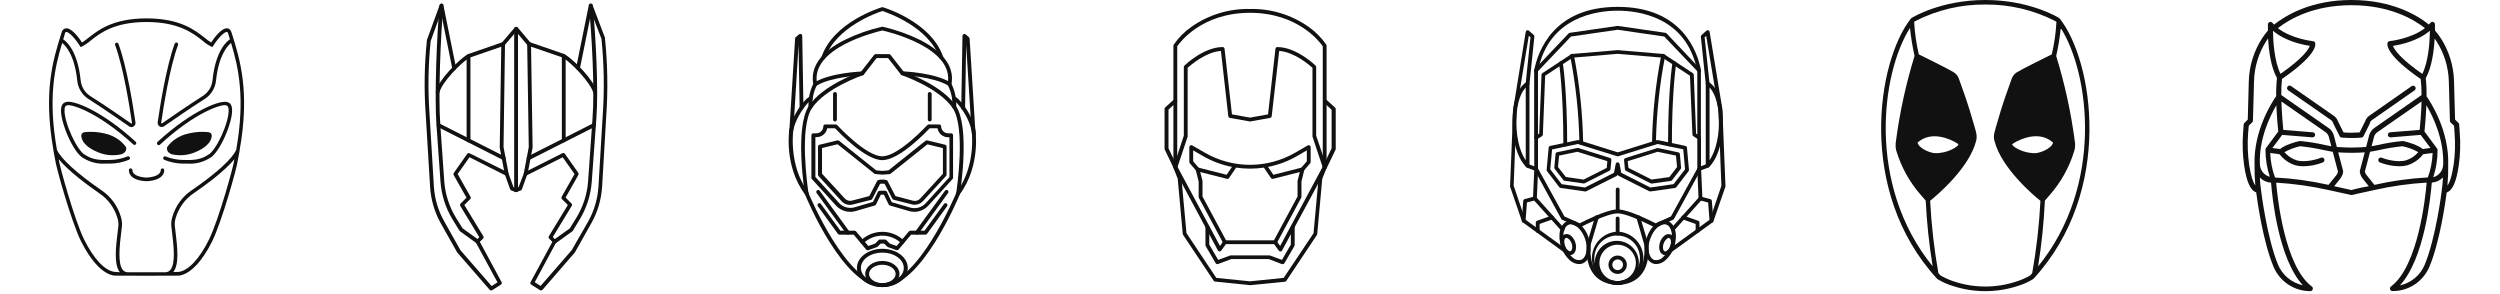 <svg width="816" height="96" viewBox="0 0 816 96" fill="none" xmlns="http://www.w3.org/2000/svg">
<path d="M53.066 54.956C52.915 54.951 52.768 55.008 52.657 55.113C52.545 55.219 52.479 55.366 52.472 55.521C52.395 57.837 47.928 57.952 47.842 57.961C47.756 57.969 43.29 57.846 43.212 55.521C43.21 55.444 43.193 55.368 43.162 55.297C43.13 55.227 43.086 55.163 43.031 55.111C42.975 55.058 42.91 55.017 42.84 54.991C42.769 54.964 42.694 54.952 42.618 54.956C42.542 54.958 42.468 54.976 42.399 55.008C42.33 55.039 42.267 55.085 42.215 55.142C42.163 55.198 42.123 55.265 42.096 55.337C42.069 55.41 42.057 55.488 42.059 55.566C42.171 59.101 47.61 59.145 47.834 59.145C48.057 59.145 53.497 59.057 53.609 55.566C53.613 55.411 53.559 55.261 53.458 55.148C53.357 55.034 53.216 54.965 53.066 54.956Z" fill="#111111"/>
<path d="M40.492 47.204C40.026 46.681 39.516 46.202 38.968 45.772C37.505 44.651 35.813 43.887 34.02 43.536C31.976 43.05 29.868 42.91 27.78 43.12C27.419 43.132 27.073 43.269 26.799 43.509C26.6 43.757 26.504 44.074 26.532 44.393C26.532 44.393 26.532 44.473 26.532 44.517C26.686 45.541 27.182 46.479 27.935 47.168C28.223 47.473 28.537 47.752 28.873 47.999C29.527 48.479 30.224 48.893 30.956 49.237L31.326 49.396C33.836 50.621 36.667 50.975 39.39 50.403C40.016 50.284 40.575 49.928 40.956 49.404C41.072 49.213 41.148 49 41.18 48.777C41.236 48.569 41.236 48.349 41.18 48.141C41.139 48.053 41.09 47.97 41.034 47.893C40.87 47.65 40.689 47.419 40.492 47.204Z" fill="#111111"/>
<path d="M42.371 51.348C42.306 51.207 42.189 51.097 42.046 51.043C41.903 50.988 41.745 50.993 41.605 51.057C39.82 51.783 37.922 52.172 36.002 52.206C33.016 52.303 30.348 52.259 27.861 50.597L27.792 50.553C25.159 49.307 20.821 39.788 21.07 35.767C21.07 35.254 21.225 34.609 21.647 34.476L21.776 34.414C22.886 33.751 31.768 36.403 43.542 47.168C43.657 47.264 43.804 47.311 43.952 47.299C44.1 47.287 44.238 47.216 44.336 47.102C44.435 46.988 44.487 46.84 44.482 46.687C44.477 46.535 44.414 46.39 44.308 46.284C32.801 35.758 23.291 32.32 21.251 33.398C20.683 33.601 20.012 34.176 19.917 35.731C19.659 39.894 24.005 50.049 27.267 51.64C29.427 52.954 31.922 53.57 34.428 53.408C34.961 53.408 35.503 53.408 36.054 53.408C38.12 53.367 40.161 52.942 42.079 52.153C42.151 52.121 42.215 52.075 42.27 52.017C42.324 51.959 42.366 51.89 42.393 51.815C42.42 51.74 42.432 51.66 42.429 51.579C42.425 51.499 42.405 51.421 42.371 51.348Z" fill="#111111"/>
<path d="M75.727 11.091L75.598 10.675C75.297 9.624 74.737 9.323 74.255 9.252C72.388 8.987 69.952 12.293 68.911 13.866C68.192 13.418 67.505 12.918 66.854 12.372C63.644 9.836 58.79 6 47.842 6C36.895 6 32.041 9.836 28.831 12.372C28.18 12.918 27.492 13.418 26.774 13.866C25.733 12.293 23.331 8.987 21.43 9.252C21.094 9.318 20.786 9.488 20.547 9.74C20.309 9.991 20.151 10.312 20.096 10.658L19.958 11.091C17.316 19.54 14.071 29.952 17.445 49.007C17.438 49.066 17.438 49.125 17.445 49.184C17.608 50.121 17.789 51.075 17.987 52.056C18.185 54.239 23.263 72.287 26.438 78.739C29.769 85.376 33.659 89.451 37.282 89.963C38.625 90.016 57.077 90.008 58.454 89.963C62.026 89.486 65.959 85.412 69.246 78.774C72.422 72.34 77.5 54.275 77.663 52.092C77.861 51.111 78.042 50.147 78.214 49.201C78.218 49.148 78.218 49.095 78.214 49.042C81.614 29.952 78.369 19.54 75.727 11.091ZM37.377 88.744C34.193 88.328 30.578 84.484 27.471 78.2C24.252 71.686 19.226 53.462 19.175 51.959C22.35 55.874 28.642 60.47 32.532 63.175C35.307 65.051 37.356 67.865 38.324 71.129C38.585 71.944 38.696 72.801 38.651 73.657C38.573 74.337 38.487 75.071 38.393 75.831C37.799 80.781 37.127 86.366 39.133 88.868L37.377 88.744ZM76.51 51.959C76.459 53.462 71.432 71.686 68.214 78.2C65.107 84.484 61.492 88.328 58.359 88.744L56.561 88.797C58.557 86.296 57.895 80.71 57.301 75.769C57.206 75.009 57.12 74.276 57.043 73.595C56.998 72.739 57.108 71.882 57.37 71.067C58.337 67.803 60.386 64.989 63.162 63.113C67.095 60.426 73.343 55.83 76.519 51.959H76.51ZM77.104 48.874C75.865 51.791 70.572 56.617 62.533 62.132C59.53 64.152 57.315 67.193 56.277 70.723C55.966 71.681 55.84 72.693 55.907 73.701C55.984 74.391 56.07 75.133 56.165 75.902C56.672 80.241 57.378 86.075 55.588 88.125C55.398 88.345 55.167 88.524 54.908 88.65C54.649 88.776 54.368 88.847 54.082 88.859C52.025 88.859 43.608 88.859 41.56 88.859C40.997 88.82 40.472 88.557 40.097 88.125C38.375 86.075 39.038 80.171 39.554 75.919C39.649 75.15 39.735 74.408 39.813 73.719C39.879 72.711 39.753 71.699 39.443 70.74C38.404 67.211 36.189 64.17 33.186 62.15C25.122 56.617 19.829 51.791 18.581 48.874C15.586 31.94 17.875 21.909 20.302 14.025C21.275 14.776 24.347 17.808 25.208 26.319C25.334 27.539 25.73 28.713 26.365 29.751C27.001 30.79 27.859 31.665 28.874 32.312C33.384 35.166 39.658 39.532 42.154 41.256C42.371 41.411 42.629 41.494 42.894 41.495C43.147 41.494 43.394 41.42 43.608 41.282C43.828 41.142 44.003 40.938 44.111 40.696C44.218 40.453 44.253 40.184 44.211 39.921C43.462 34.689 41.413 21.714 38.659 14.29C38.605 14.143 38.495 14.023 38.355 13.959C38.214 13.894 38.054 13.889 37.911 13.946C37.767 14.002 37.651 14.114 37.588 14.259C37.525 14.403 37.52 14.567 37.575 14.714C40.295 22.05 42.326 34.928 43.075 40.116C43.084 40.152 43.08 40.191 43.065 40.225C43.049 40.259 43.022 40.286 42.988 40.301C42.961 40.323 42.928 40.334 42.894 40.334C42.859 40.334 42.826 40.323 42.799 40.301C40.303 38.534 34.003 34.229 29.442 31.331C28.577 30.776 27.846 30.026 27.307 29.138C26.767 28.249 26.431 27.246 26.326 26.204C25.32 16.244 21.395 13.318 20.629 12.841C20.776 12.372 20.913 11.957 21.059 11.453L21.163 11.002C21.266 10.649 21.404 10.454 21.567 10.428C22.299 10.322 24.149 11.975 26.051 14.953L26.318 15.369L26.757 15.174C27.744 14.672 28.666 14.045 29.502 13.309C32.592 10.87 37.248 7.184 47.808 7.184C58.368 7.184 63.058 10.87 66.148 13.309C66.984 14.045 67.907 14.672 68.894 15.174L69.332 15.369L69.599 14.953C71.475 11.975 73.377 10.331 74.083 10.419C74.247 10.419 74.384 10.64 74.488 11.011L74.625 11.444C74.772 11.904 74.909 12.328 75.056 12.832C74.29 13.309 70.365 16.235 69.367 26.195C69.257 27.233 68.919 28.232 68.378 29.115C67.836 29.999 67.106 30.744 66.243 31.295C61.681 34.194 55.382 38.534 52.886 40.266C52.859 40.287 52.825 40.299 52.791 40.299C52.757 40.299 52.724 40.287 52.696 40.266C52.663 40.251 52.636 40.223 52.62 40.189C52.605 40.155 52.601 40.117 52.61 40.08C53.359 34.892 55.39 22.015 58.11 14.679C58.164 14.531 58.16 14.367 58.097 14.223C58.034 14.079 57.918 13.966 57.774 13.91C57.63 13.854 57.471 13.859 57.33 13.923C57.19 13.988 57.08 14.107 57.025 14.255C54.271 21.706 52.223 34.68 51.474 39.886C51.432 40.148 51.467 40.418 51.574 40.66C51.681 40.903 51.856 41.107 52.077 41.247C52.291 41.385 52.538 41.458 52.791 41.459C53.056 41.459 53.314 41.376 53.531 41.221C56.027 39.453 62.301 35.166 66.845 32.276C67.855 31.634 68.71 30.766 69.345 29.735C69.98 28.705 70.379 27.54 70.511 26.328C71.372 17.817 74.445 14.785 75.417 14.034C77.81 21.909 80.099 31.94 77.104 48.874Z" fill="#111111"/>
<path d="M56.274 50.403C59 50.975 61.834 50.621 64.347 49.395L64.709 49.236C65.434 48.893 66.126 48.479 66.774 47.998C67.11 47.751 67.424 47.473 67.712 47.168C68.465 46.478 68.961 45.541 69.115 44.516C69.115 44.472 69.115 44.437 69.115 44.392C69.143 44.073 69.047 43.756 68.848 43.509C68.583 43.276 68.25 43.139 67.901 43.12C65.813 42.912 63.706 43.055 61.662 43.544C59.869 43.892 58.177 44.654 56.713 45.771C56.165 46.198 55.656 46.675 55.19 47.194C54.998 47.41 54.823 47.641 54.665 47.884C54.608 47.961 54.559 48.044 54.519 48.131C54.462 48.339 54.462 48.559 54.519 48.767C54.55 48.99 54.627 49.204 54.742 49.395C55.114 49.914 55.66 50.273 56.274 50.403Z" fill="#111111"/>
<path d="M74.437 33.399C72.398 32.356 62.888 35.794 51.416 46.32C51.355 46.376 51.306 46.444 51.273 46.52C51.24 46.596 51.223 46.679 51.223 46.762C51.223 46.846 51.24 46.928 51.273 47.004C51.306 47.081 51.355 47.149 51.416 47.204C51.468 47.259 51.531 47.303 51.601 47.333C51.67 47.363 51.745 47.378 51.82 47.378C51.895 47.378 51.97 47.363 52.039 47.333C52.109 47.303 52.172 47.259 52.224 47.204C63.92 36.404 72.802 33.752 73.912 34.415L74.041 34.477C74.463 34.61 74.592 35.255 74.618 35.767C74.868 39.789 70.53 49.308 67.897 50.554L67.828 50.598C65.341 52.26 62.664 52.304 59.703 52.207C57.779 52.18 55.875 51.797 54.083 51.075C53.944 51.012 53.786 51.007 53.643 51.061C53.5 51.116 53.383 51.225 53.318 51.367C53.286 51.438 53.268 51.514 53.265 51.592C53.262 51.67 53.274 51.748 53.3 51.821C53.327 51.894 53.367 51.961 53.419 52.018C53.47 52.075 53.532 52.121 53.602 52.154C55.519 52.942 57.56 53.367 59.626 53.409C60.168 53.409 60.71 53.409 61.235 53.409C63.741 53.575 66.237 52.959 68.396 51.641C71.658 50.041 76.004 39.886 75.746 35.732C75.677 34.141 75.005 33.567 74.437 33.399Z" fill="#111111"/>
<g clip-path="url(#clip0_1_968)">
<path d="M160.31 94.81C160.221 94.811 160.133 94.793 160.052 94.757C159.971 94.721 159.899 94.667 159.84 94.6L149.27 82.44C149.241 82.405 149.215 82.368 149.19 82.33L143.87 72.88C141.829 69.232 140.636 65.172 140.38 61L138.94 37.13C138.381 29.163 138.515 21.163 139.34 13.22C139.331 13.17 139.331 13.119 139.34 13.07L143.52 1.6C143.565 1.471 143.651 1.361 143.765 1.286C143.879 1.212 144.015 1.178 144.15 1.19C144.287 1.2 144.416 1.254 144.519 1.344C144.622 1.435 144.693 1.556 144.72 1.69L148.86 22.15C148.876 22.23 148.876 22.312 148.86 22.392C148.844 22.473 148.813 22.549 148.767 22.617C148.722 22.684 148.663 22.743 148.595 22.788C148.527 22.833 148.451 22.864 148.37 22.88C148.207 22.912 148.038 22.879 147.899 22.787C147.761 22.695 147.664 22.553 147.63 22.39L143.94 4.12L140.57 13.42C139.766 21.271 139.639 29.177 140.19 37.05L141.62 60.92C141.882 64.906 143.037 68.781 145 72.26L150.29 81.67L160.47 93.37L162.38 92.16L155.33 79.16C155.266 79.041 155.241 78.905 155.261 78.771C155.281 78.638 155.344 78.514 155.44 78.42L156.44 77.42L150.24 67.22C150.168 67.101 150.138 66.962 150.154 66.824C150.17 66.686 150.232 66.558 150.33 66.46L152.26 64.52L148.09 57.15C148.03 57.049 147.997 56.933 147.997 56.815C147.997 56.697 148.03 56.581 148.09 56.48L152.49 50.23C152.577 50.108 152.705 50.022 152.85 49.987C152.995 49.953 153.148 49.971 153.28 50.04L165.65 56.2C165.723 56.234 165.788 56.283 165.842 56.343C165.895 56.403 165.935 56.473 165.96 56.55L167.6 61.1L168.67 61.49C168.747 61.518 168.818 61.561 168.878 61.617C168.938 61.672 168.987 61.739 169.021 61.813C169.055 61.888 169.075 61.968 169.078 62.05C169.081 62.131 169.069 62.213 169.04 62.29C169.012 62.367 168.969 62.437 168.914 62.497C168.858 62.557 168.791 62.606 168.717 62.641C168.643 62.675 168.562 62.694 168.481 62.697C168.399 62.701 168.317 62.688 168.24 62.66L166.9 62.17C166.815 62.138 166.737 62.088 166.672 62.025C166.606 61.961 166.555 61.884 166.52 61.8L164.87 57.2L153.24 51.32L149.38 56.8L153.59 64.24C153.654 64.36 153.678 64.498 153.658 64.633C153.639 64.768 153.576 64.893 153.48 64.99L151.56 66.91L157.76 77.11C157.833 77.23 157.864 77.371 157.848 77.51C157.832 77.65 157.769 77.78 157.67 77.88L156.61 78.93L163.72 92.08C163.797 92.218 163.817 92.381 163.776 92.534C163.735 92.687 163.636 92.819 163.5 92.9L160.64 94.72C160.54 94.778 160.426 94.809 160.31 94.81Z" fill="#111111"/>
<path d="M155.84 79.45C155.708 79.45 155.578 79.408 155.47 79.33L150.12 75.47C150.057 75.42 150.003 75.359 149.96 75.29L147.77 71.72C145.448 67.933 144.076 63.641 143.77 59.21L142.47 40.89C141.77 31.7 142.59 11.13 143.47 1.75C143.491 1.585 143.574 1.435 143.702 1.331C143.831 1.226 143.995 1.176 144.16 1.19C144.324 1.208 144.474 1.289 144.579 1.416C144.684 1.543 144.735 1.706 144.72 1.87C143.83 11.21 143.01 31.67 143.72 40.79L145 59.12C145.305 63.352 146.619 67.449 148.83 71.07L151 74.53L156.25 78.31C156.358 78.388 156.438 78.498 156.48 78.625C156.521 78.751 156.521 78.888 156.48 79.014C156.439 79.141 156.359 79.251 156.251 79.329C156.143 79.408 156.014 79.45 155.88 79.45H155.84Z" fill="#111111"/>
<path d="M165.372 57.381C165.227 57.379 165.087 57.327 164.976 57.234C164.865 57.141 164.789 57.013 164.762 56.871L163.112 48.191C163.107 48.148 163.107 48.104 163.112 48.061L163.612 15.251L153.202 18.841C150.202 20.711 144.202 26.951 143.452 30.141C143.405 30.296 143.3 30.427 143.159 30.507C143.017 30.587 142.851 30.609 142.694 30.569C142.536 30.529 142.401 30.43 142.315 30.293C142.229 30.155 142.199 29.99 142.232 29.831C143.182 26.091 149.682 19.511 152.602 17.741L152.722 17.681L164.002 13.781C164.097 13.75 164.199 13.742 164.298 13.758C164.397 13.774 164.491 13.812 164.572 13.871C164.653 13.929 164.719 14.005 164.764 14.094C164.81 14.183 164.833 14.281 164.832 14.381L164.352 48.001L166.002 56.641C166.031 56.804 165.995 56.972 165.902 57.108C165.808 57.245 165.664 57.339 165.502 57.371L165.372 57.381Z" fill="#111111"/>
<path d="M152.931 46.45C152.848 46.45 152.766 46.433 152.69 46.402C152.613 46.37 152.544 46.324 152.485 46.265C152.427 46.206 152.38 46.137 152.349 46.061C152.317 45.984 152.301 45.902 152.301 45.819V18.27C152.32 18.117 152.394 17.977 152.509 17.876C152.624 17.775 152.772 17.719 152.926 17.719C153.079 17.719 153.227 17.775 153.342 17.876C153.457 17.977 153.531 18.117 153.551 18.27V45.819C153.551 45.985 153.486 46.144 153.37 46.261C153.254 46.379 153.096 46.447 152.931 46.45Z" fill="#111111"/>
<path d="M164.402 52.25C164.306 52.25 164.21 52.23 164.122 52.19L142.812 41.4C142.676 41.318 142.576 41.187 142.532 41.034C142.488 40.881 142.504 40.717 142.576 40.575C142.649 40.433 142.772 40.324 142.921 40.269C143.071 40.214 143.235 40.218 143.382 40.28L164.682 51.07C164.83 51.145 164.942 51.275 164.995 51.432C165.047 51.59 165.035 51.761 164.962 51.91C164.908 52.012 164.828 52.097 164.729 52.157C164.63 52.217 164.518 52.249 164.402 52.25Z" fill="#111111"/>
<path d="M176.597 94.81C176.481 94.809 176.367 94.778 176.267 94.72L173.397 92.9C173.265 92.815 173.17 92.683 173.131 92.531C173.092 92.379 173.112 92.218 173.187 92.08L180.297 78.93L179.237 77.88C179.139 77.78 179.076 77.65 179.06 77.51C179.044 77.371 179.074 77.23 179.147 77.11L185.347 66.91L183.427 65C183.331 64.903 183.269 64.778 183.249 64.643C183.23 64.508 183.253 64.37 183.317 64.25L187.527 56.81L183.667 51.33L171.997 57.2L170.347 61.8C170.313 61.884 170.262 61.961 170.196 62.025C170.131 62.088 170.053 62.138 169.967 62.17L168.627 62.66C168.472 62.717 168.301 62.71 168.151 62.64C168.001 62.571 167.884 62.445 167.827 62.29C167.77 62.135 167.777 61.963 167.847 61.813C167.916 61.663 168.042 61.547 168.197 61.49L169.267 61.1L170.997 56.55C171.022 56.473 171.063 56.403 171.116 56.343C171.169 56.282 171.235 56.234 171.307 56.2L183.587 50C183.72 49.931 183.873 49.912 184.018 49.947C184.163 49.982 184.291 50.068 184.377 50.19L188.777 56.44C188.838 56.541 188.87 56.657 188.87 56.775C188.87 56.893 188.838 57.008 188.777 57.11L184.607 64.48L186.537 66.42C186.635 66.518 186.697 66.646 186.714 66.784C186.73 66.922 186.7 67.061 186.627 67.18L180.427 77.38L181.427 78.38C181.524 78.474 181.587 78.598 181.607 78.731C181.626 78.865 181.602 79.001 181.537 79.12L174.537 92.12L176.447 93.33L186.627 81.63L191.997 72.26C193.947 68.778 195.088 64.902 195.337 60.92L196.717 37.81C197.307 29.434 197.173 21.023 196.317 12.67L192.997 4.05L189.277 22.37C189.232 22.519 189.133 22.645 188.999 22.726C188.866 22.806 188.707 22.834 188.554 22.804C188.401 22.774 188.265 22.689 188.171 22.564C188.078 22.44 188.034 22.285 188.047 22.13L192.187 1.69C192.213 1.557 192.282 1.436 192.383 1.345C192.484 1.255 192.612 1.2 192.747 1.19C192.883 1.178 193.018 1.211 193.134 1.283C193.249 1.355 193.338 1.463 193.387 1.59L197.457 12.3C197.466 12.356 197.466 12.413 197.457 12.47C198.33 20.915 198.47 29.42 197.877 37.89L196.527 61C196.259 65.175 195.053 69.236 192.997 72.88L187.677 82.33C187.653 82.368 187.626 82.405 187.597 82.44L177.067 94.6C177.009 94.667 176.937 94.72 176.856 94.757C176.774 94.793 176.686 94.811 176.597 94.81Z" fill="#111111"/>
<path d="M181.069 79.451C180.937 79.449 180.809 79.405 180.703 79.326C180.597 79.247 180.518 79.137 180.478 79.01C180.439 78.884 180.44 78.749 180.481 78.623C180.522 78.498 180.602 78.388 180.709 78.311L185.999 74.531L188.129 71.061C190.342 67.448 191.656 63.356 191.959 59.131L193.399 38.641C194.159 28.641 193.119 11.191 192.229 1.871C192.215 1.707 192.266 1.544 192.371 1.417C192.476 1.289 192.626 1.208 192.789 1.191C192.955 1.174 193.121 1.223 193.25 1.328C193.379 1.433 193.462 1.585 193.479 1.751C194.369 11.121 195.419 28.751 194.649 38.751L193.159 59.211C192.846 63.638 191.475 67.924 189.159 71.711L186.999 75.291C186.957 75.36 186.903 75.421 186.839 75.471L181.489 79.331C181.368 79.419 181.219 79.462 181.069 79.451Z" fill="#111111"/>
<path d="M184.003 46.44C183.838 46.44 183.681 46.374 183.564 46.258C183.448 46.142 183.383 45.984 183.383 45.819V18.27C183.402 18.117 183.476 17.977 183.591 17.876C183.706 17.775 183.854 17.719 184.008 17.719C184.161 17.719 184.309 17.775 184.424 17.876C184.539 17.977 184.614 18.117 184.633 18.27V45.819C184.63 45.985 184.563 46.143 184.445 46.259C184.327 46.375 184.168 46.44 184.003 46.44Z" fill="#111111"/>
<path d="M168.458 62.699C168.375 62.699 168.293 62.683 168.217 62.651C168.141 62.62 168.071 62.573 168.013 62.515C167.954 62.456 167.908 62.387 167.876 62.31C167.844 62.234 167.828 62.152 167.828 62.069V9.359C167.847 9.207 167.922 9.067 168.037 8.966C168.152 8.865 168.3 8.809 168.453 8.809C168.606 8.809 168.755 8.865 168.87 8.966C168.985 9.067 169.059 9.207 169.078 9.359V62.069C169.078 62.235 169.013 62.394 168.897 62.511C168.781 62.629 168.623 62.697 168.458 62.699Z" fill="#111111"/>
<path d="M172.68 15C172.589 15 172.499 14.98 172.417 14.942C172.334 14.904 172.26 14.849 172.2 14.78L168.46 10.33L164.71 14.78C164.602 14.905 164.449 14.982 164.285 14.995C164.12 15.008 163.957 14.956 163.83 14.85C163.767 14.797 163.716 14.733 163.678 14.66C163.641 14.586 163.618 14.507 163.611 14.425C163.605 14.343 163.615 14.261 163.64 14.183C163.666 14.105 163.707 14.032 163.76 13.97L168 9C168.06 8.925 168.136 8.865 168.223 8.823C168.309 8.781 168.404 8.76 168.5 8.76C168.596 8.76 168.691 8.781 168.778 8.823C168.864 8.865 168.94 8.925 169 9L173.22 14C173.287 14.091 173.328 14.199 173.338 14.312C173.349 14.424 173.33 14.537 173.281 14.639C173.233 14.742 173.159 14.829 173.065 14.893C172.972 14.956 172.863 14.993 172.75 15H172.68Z" fill="#111111"/>
<path d="M171.561 57.379H171.441C171.361 57.365 171.283 57.334 171.215 57.29C171.146 57.245 171.087 57.187 171.041 57.118C170.995 57.05 170.964 56.974 170.948 56.893C170.933 56.812 170.934 56.729 170.951 56.649L172.591 47.999L172.071 14.359C172.071 14.259 172.094 14.16 172.14 14.071C172.185 13.982 172.251 13.905 172.332 13.846C172.413 13.787 172.507 13.749 172.606 13.734C172.705 13.719 172.806 13.727 172.901 13.759L184.211 17.659C184.253 17.675 184.293 17.695 184.331 17.719C187.331 19.519 193.891 26.169 194.841 29.949C194.882 30.11 194.858 30.28 194.774 30.422C194.689 30.565 194.552 30.668 194.391 30.709C194.231 30.75 194.061 30.726 193.918 30.642C193.776 30.557 193.672 30.42 193.631 30.259C192.831 27.099 186.741 20.679 183.741 18.819L173.341 15.229L173.841 48.039C173.841 48.039 173.841 48.129 173.841 48.169L172.181 56.849C172.162 56.998 172.087 57.135 171.973 57.233C171.859 57.331 171.712 57.383 171.561 57.379Z" fill="#111111"/>
<path d="M172.541 52.25C172.425 52.251 172.311 52.22 172.212 52.16C172.113 52.099 172.033 52.013 171.981 51.91C171.907 51.762 171.894 51.592 171.944 51.434C171.995 51.277 172.105 51.146 172.251 51.07L193.551 40.28C193.7 40.206 193.871 40.195 194.028 40.247C194.186 40.3 194.316 40.412 194.391 40.56C194.429 40.632 194.452 40.712 194.459 40.794C194.466 40.876 194.457 40.958 194.431 41.036C194.406 41.114 194.366 41.187 194.313 41.249C194.259 41.311 194.194 41.363 194.121 41.4L172.821 52.19C172.733 52.228 172.637 52.249 172.541 52.25Z" fill="#111111"/>
</g>
<g clip-path="url(#clip1_1_968)">
<path d="M272.53 39.64C272.365 39.637 272.207 39.57 272.091 39.452C271.975 39.334 271.91 39.175 271.91 39.01V30.59C271.929 30.438 272.003 30.298 272.118 30.197C272.234 30.095 272.382 30.039 272.535 30.039C272.688 30.039 272.836 30.095 272.952 30.197C273.067 30.298 273.141 30.438 273.16 30.59V39C273.161 39.084 273.146 39.167 273.115 39.244C273.084 39.322 273.038 39.392 272.979 39.452C272.92 39.511 272.851 39.559 272.773 39.591C272.696 39.623 272.614 39.64 272.53 39.64Z" fill="#111111"/>
<path d="M263.288 63.749C263.189 63.749 263.092 63.726 263.004 63.683C262.916 63.639 262.838 63.577 262.778 63.499C255.688 53.999 257.628 42.129 257.708 41.629L259.518 12.549C259.523 12.465 259.545 12.382 259.583 12.307C259.621 12.231 259.673 12.164 259.738 12.109L260.818 11.209C260.907 11.132 261.017 11.082 261.134 11.066C261.252 11.05 261.371 11.069 261.478 11.119C261.584 11.167 261.676 11.244 261.741 11.342C261.806 11.439 261.843 11.552 261.848 11.669L262.248 35.149C262.249 35.232 262.234 35.314 262.204 35.391C262.173 35.468 262.128 35.538 262.07 35.598C262.013 35.657 261.944 35.705 261.868 35.737C261.792 35.77 261.71 35.788 261.628 35.789C261.545 35.793 261.462 35.78 261.384 35.751C261.306 35.721 261.236 35.676 261.177 35.618C261.117 35.559 261.071 35.489 261.04 35.412C261.009 35.335 260.995 35.252 260.998 35.169L260.648 14.619L258.998 41.779C258.998 41.959 257.068 53.669 263.838 62.779C263.934 62.913 263.974 63.078 263.95 63.241C263.925 63.403 263.839 63.55 263.708 63.649C263.586 63.735 263.435 63.771 263.288 63.749Z" fill="#111111"/>
<path d="M264.52 35.509C264.374 35.51 264.231 35.459 264.118 35.366C264.005 35.273 263.928 35.143 263.9 34.999C263.745 32.303 264.311 29.614 265.54 27.209C265.592 27.112 265.667 27.029 265.76 26.969C270.76 23.779 280.99 23.339 281.42 23.329C281.503 23.324 281.585 23.335 281.663 23.363C281.742 23.391 281.813 23.434 281.874 23.49C281.935 23.546 281.983 23.614 282.017 23.689C282.051 23.765 282.069 23.847 282.07 23.929C282.076 24.095 282.016 24.256 281.903 24.378C281.791 24.499 281.635 24.572 281.47 24.579C281.37 24.579 271.38 25.009 266.57 27.939C265.51 30.086 265.017 32.468 265.14 34.859C265.151 34.941 265.146 35.024 265.124 35.104C265.102 35.183 265.064 35.258 265.013 35.322C264.961 35.387 264.897 35.44 264.825 35.479C264.752 35.518 264.672 35.542 264.59 35.549L264.52 35.509Z" fill="#111111"/>
<path d="M258.14 44.129H258.07C257.988 44.121 257.909 44.096 257.837 44.056C257.765 44.017 257.702 43.963 257.651 43.899C257.6 43.835 257.562 43.761 257.539 43.682C257.517 43.603 257.51 43.521 257.52 43.439C258.16 37.699 263.16 31.489 264.6 31.489C264.681 31.485 264.763 31.496 264.84 31.523C264.917 31.55 264.988 31.592 265.049 31.646C265.109 31.7 265.159 31.766 265.194 31.84C265.23 31.913 265.25 31.993 265.255 32.074C265.26 32.156 265.248 32.237 265.221 32.314C265.194 32.391 265.152 32.462 265.098 32.523C265.044 32.584 264.978 32.633 264.905 32.669C264.831 32.704 264.751 32.725 264.67 32.729C263.8 33.109 259.35 38.319 258.76 43.579C258.741 43.73 258.667 43.869 258.553 43.971C258.439 44.072 258.292 44.128 258.14 44.129Z" fill="#111111"/>
<path d="M276.741 76.561C276.642 76.562 276.543 76.538 276.454 76.493C276.366 76.448 276.289 76.382 276.231 76.301L266.541 63.001C266.493 62.935 266.458 62.86 266.439 62.78C266.42 62.7 266.417 62.618 266.43 62.537C266.443 62.456 266.472 62.378 266.515 62.309C266.558 62.239 266.615 62.178 266.681 62.131C266.746 62.081 266.821 62.044 266.9 62.023C266.98 62.003 267.063 61.998 267.144 62.011C267.225 62.023 267.303 62.051 267.373 62.094C267.443 62.137 267.504 62.194 267.551 62.261L277.241 75.571C277.309 75.664 277.35 75.774 277.359 75.889C277.369 76.004 277.346 76.12 277.295 76.223C277.243 76.326 277.164 76.413 277.067 76.474C276.969 76.536 276.857 76.569 276.741 76.571V76.561Z" fill="#111111"/>
<path d="M298.47 69.149C297.884 69.145 297.302 69.061 296.74 68.899L290.45 67.069C290.368 67.046 290.291 67.005 290.226 66.95C290.16 66.894 290.107 66.826 290.07 66.749L288.5 63.539H287.5L285.93 66.749C285.892 66.826 285.839 66.894 285.774 66.95C285.708 67.005 285.632 67.046 285.55 67.069L279.26 68.899C278.13 69.221 276.933 69.222 275.803 68.903C274.673 68.583 273.654 67.955 272.86 67.089L265 58.459C264.897 58.344 264.84 58.194 264.84 58.039V44.129C264.84 43.965 264.905 43.807 265.021 43.691C265.138 43.575 265.295 43.509 265.46 43.509H266.46C267.062 43.509 267.639 43.27 268.065 42.844C268.491 42.419 268.73 41.841 268.73 41.239C268.73 41.075 268.795 40.917 268.911 40.801C269.028 40.684 269.185 40.619 269.35 40.619H272.78C272.866 40.618 272.952 40.635 273.031 40.67C273.111 40.704 273.182 40.755 273.24 40.819C273.34 40.919 282.63 51.019 287.96 51.019C293.29 51.019 302.58 40.919 302.68 40.819C302.738 40.755 302.809 40.704 302.888 40.67C302.968 40.635 303.053 40.618 303.14 40.619H306.57C306.651 40.619 306.732 40.635 306.807 40.666C306.882 40.698 306.951 40.743 307.008 40.801C307.066 40.858 307.111 40.927 307.143 41.002C307.174 41.077 307.19 41.158 307.19 41.239C307.19 41.841 307.429 42.419 307.855 42.844C308.28 43.27 308.858 43.509 309.46 43.509H310.46C310.624 43.509 310.782 43.575 310.898 43.691C311.015 43.807 311.08 43.965 311.08 44.129V57.999C311.08 58.154 311.023 58.304 310.92 58.419L303.07 67.049C302.489 67.698 301.781 68.219 300.989 68.58C300.198 68.942 299.34 69.135 298.47 69.149ZM291.07 65.999L297.07 67.749C297.974 68.007 298.932 68.008 299.836 67.752C300.74 67.496 301.555 66.993 302.19 66.299L309.9 57.799V44.799H309.5C308.663 44.808 307.85 44.518 307.209 43.981C306.567 43.444 306.138 42.695 306 41.869H303.45C302 43.379 293.5 52.269 288 52.269C282.5 52.269 274 43.379 272.55 41.869H270C269.854 42.681 269.428 43.415 268.795 43.943C268.163 44.471 267.364 44.76 266.54 44.759H266.14V57.759L273.83 66.209C274.464 66.903 275.28 67.406 276.184 67.662C277.088 67.918 278.046 67.917 278.95 67.659L284.95 65.909L286.56 62.599C286.614 62.495 286.696 62.407 286.796 62.345C286.897 62.284 287.012 62.25 287.13 62.249H288.91C289.028 62.25 289.143 62.284 289.243 62.345C289.344 62.407 289.425 62.495 289.48 62.599L291.07 65.999Z" fill="#111111"/>
<path d="M287.998 93.7C275.288 93.7 263.208 64.6 262.708 63.36C262.699 63.314 262.699 63.266 262.708 63.22C262.568 62.34 259.338 41.51 264.038 34.53C268.438 28 279.458 23.93 281.068 23.37L285.328 17.9C285.388 17.825 285.464 17.765 285.551 17.723C285.637 17.681 285.732 17.66 285.828 17.66H290.168C290.264 17.66 290.359 17.681 290.445 17.723C290.532 17.765 290.608 17.825 290.668 17.9L294.928 23.37C296.538 23.93 307.558 28 311.998 34.53C316.698 41.53 313.468 62.34 313.328 63.22C313.337 63.266 313.337 63.314 313.328 63.36C312.788 64.6 300.708 93.7 287.998 93.7ZM263.888 63C264.548 64.58 276.398 92.5 287.998 92.5C299.598 92.5 311.448 64.53 312.108 63C312.318 61.63 315.258 41.66 310.958 35.28C306.508 28.69 294.468 24.59 294.348 24.54C294.233 24.504 294.132 24.435 294.058 24.34L289.868 18.96H286.128L281.938 24.34C281.864 24.435 281.763 24.504 281.648 24.54C281.528 24.59 269.488 28.69 265.038 35.28C260.738 41.61 263.678 61.58 263.888 63Z" fill="#111111"/>
<path d="M303.47 39.64C303.303 39.64 303.143 39.574 303.025 39.456C302.906 39.337 302.84 39.177 302.84 39.01V30.59C302.859 30.438 302.933 30.298 303.048 30.197C303.164 30.095 303.312 30.039 303.465 30.039C303.618 30.039 303.766 30.095 303.882 30.197C303.997 30.298 304.071 30.438 304.09 30.59V39C304.091 39.083 304.076 39.165 304.046 39.242C304.015 39.319 303.97 39.389 303.913 39.448C303.855 39.508 303.786 39.555 303.71 39.588C303.634 39.621 303.553 39.639 303.47 39.64Z" fill="#111111"/>
<path d="M312.713 63.751C312.578 63.752 312.447 63.706 312.343 63.621C312.212 63.521 312.125 63.375 312.101 63.212C312.076 63.05 312.117 62.884 312.213 62.751C319.003 53.671 317.073 42.001 317.053 41.841L315.353 14.621L315.003 35.171C315.014 35.259 315.006 35.349 314.98 35.435C314.954 35.52 314.909 35.599 314.85 35.666C314.791 35.733 314.718 35.787 314.637 35.824C314.555 35.861 314.467 35.88 314.378 35.88C314.288 35.88 314.2 35.861 314.118 35.824C314.037 35.787 313.964 35.733 313.905 35.666C313.846 35.599 313.802 35.52 313.775 35.435C313.749 35.349 313.741 35.259 313.753 35.171L314.153 11.691C314.157 11.574 314.194 11.46 314.259 11.363C314.325 11.266 314.416 11.189 314.523 11.141C314.63 11.09 314.749 11.072 314.866 11.088C314.983 11.104 315.093 11.153 315.183 11.231L316.263 12.131C316.327 12.185 316.38 12.253 316.417 12.328C316.455 12.404 316.477 12.486 316.483 12.571L318.293 41.701C318.373 42.131 320.293 53.981 313.223 63.501C313.162 63.578 313.085 63.641 312.996 63.684C312.908 63.728 312.811 63.75 312.713 63.751Z" fill="#111111"/>
<path d="M307.272 19.39C307.142 19.391 307.016 19.351 306.91 19.276C306.804 19.2 306.724 19.093 306.682 18.97C303.242 8.83 289.722 4.14 288.002 3.59C286.282 4.14 272.762 8.83 269.322 19C269.269 19.157 269.156 19.286 269.008 19.359C268.86 19.432 268.689 19.444 268.532 19.39C268.376 19.337 268.247 19.224 268.174 19.076C268.101 18.928 268.089 18.757 268.142 18.6C272.002 7.21 287.142 2.6 287.822 2.36C287.94 2.33 288.064 2.33 288.182 2.36C288.822 2.55 304.002 7.21 307.862 18.6C307.889 18.678 307.9 18.76 307.895 18.842C307.89 18.923 307.868 19.003 307.832 19.077C307.796 19.15 307.745 19.216 307.684 19.27C307.622 19.323 307.55 19.364 307.472 19.39C307.406 19.401 307.339 19.401 307.272 19.39Z" fill="#111111"/>
<path d="M309.912 28.08H309.782C309.702 28.064 309.626 28.033 309.558 27.988C309.49 27.942 309.432 27.884 309.388 27.816C309.343 27.748 309.312 27.672 309.297 27.592C309.283 27.512 309.284 27.429 309.302 27.35C311.692 15.6 289.902 10.35 288.002 9.95C286.102 10.38 264.312 15.61 266.702 27.35C266.719 27.429 266.72 27.512 266.706 27.592C266.691 27.672 266.66 27.748 266.615 27.816C266.571 27.884 266.513 27.942 266.445 27.988C266.378 28.033 266.301 28.064 266.222 28.08C266.141 28.097 266.059 28.099 265.978 28.084C265.897 28.07 265.82 28.039 265.751 27.994C265.682 27.95 265.623 27.892 265.577 27.824C265.531 27.756 265.498 27.68 265.482 27.6C264.342 22 267.902 16.91 275.772 13C279.628 11.118 283.688 9.686 287.872 8.73C287.957 8.71 288.046 8.71 288.132 8.73C292.315 9.686 296.375 11.118 300.232 13C308.102 17 311.662 22 310.522 27.63C310.482 27.761 310.402 27.876 310.292 27.957C310.182 28.038 310.048 28.081 309.912 28.08Z" fill="#111111"/>
<path d="M311.48 35.51H311.41C311.328 35.503 311.248 35.479 311.175 35.44C311.103 35.401 311.039 35.347 310.987 35.283C310.936 35.218 310.898 35.144 310.876 35.065C310.854 34.985 310.849 34.902 310.86 34.82C310.983 32.429 310.491 30.047 309.43 27.9C304.62 24.97 294.63 24.54 294.53 24.54C294.365 24.533 294.209 24.46 294.097 24.338C293.984 24.217 293.925 24.056 293.93 23.89C293.931 23.808 293.949 23.726 293.983 23.65C294.017 23.575 294.065 23.507 294.126 23.451C294.187 23.395 294.259 23.352 294.337 23.324C294.415 23.296 294.497 23.285 294.58 23.29C295.01 23.29 305.21 23.74 310.24 26.93C310.333 26.99 310.409 27.073 310.46 27.17C311.696 29.587 312.262 32.291 312.1 35C312.072 35.144 311.995 35.274 311.882 35.367C311.769 35.46 311.627 35.511 311.48 35.51Z" fill="#111111"/>
<path d="M317.858 44.131C317.704 44.129 317.556 44.072 317.442 43.968C317.328 43.865 317.255 43.724 317.238 43.571C316.648 38.261 312.118 33.011 311.308 32.721C311.228 32.721 311.149 32.705 311.076 32.673C311.003 32.642 310.937 32.595 310.883 32.537C310.829 32.479 310.787 32.41 310.76 32.335C310.733 32.26 310.722 32.18 310.728 32.101C310.736 31.93 310.81 31.769 310.936 31.653C311.061 31.537 311.227 31.475 311.398 31.481C312.838 31.481 317.838 37.691 318.478 43.481C318.488 43.562 318.481 43.645 318.459 43.724C318.436 43.803 318.398 43.877 318.347 43.941C318.296 44.005 318.233 44.058 318.161 44.098C318.089 44.137 318.01 44.162 317.928 44.171L317.858 44.131Z" fill="#111111"/>
<path d="M288 93.7C284.92 93.7 282.41 91.78 282.41 89.43C282.41 87.08 284.92 85.17 288 85.17C291.08 85.17 293.59 87.08 293.59 89.43C293.59 91.78 291.08 93.7 288 93.7ZM288 86.42C285.61 86.42 283.66 87.77 283.66 89.42C283.66 91.07 285.66 92.42 288 92.42C290.34 92.42 292.34 91.06 292.34 89.42C292.34 87.78 290.39 86.42 288 86.42Z" fill="#111111"/>
<path d="M287.999 93.701C283.419 93.701 279.699 90.891 279.699 87.451C279.699 84.011 283.419 81.211 287.999 81.211C292.579 81.211 296.299 84.011 296.299 87.451C296.299 90.891 292.579 93.701 287.999 93.701ZM287.999 82.461C284.109 82.461 280.999 84.701 280.999 87.461C280.999 90.221 284.159 92.461 287.999 92.461C291.839 92.461 294.999 90.221 294.999 87.461C294.999 84.701 291.889 82.461 287.999 82.461Z" fill="#111111"/>
<path d="M299.261 76.559C299.145 76.557 299.033 76.524 298.935 76.463C298.838 76.401 298.759 76.314 298.707 76.211C298.656 76.108 298.633 75.993 298.643 75.878C298.652 75.763 298.693 75.653 298.761 75.559L308.451 62.249C308.498 62.182 308.559 62.126 308.629 62.083C308.699 62.039 308.777 62.011 308.858 61.999C308.939 61.987 309.022 61.991 309.102 62.012C309.181 62.032 309.256 62.069 309.321 62.119C309.387 62.167 309.444 62.227 309.487 62.297C309.53 62.367 309.559 62.444 309.572 62.525C309.585 62.606 309.582 62.688 309.563 62.768C309.544 62.848 309.509 62.923 309.461 62.989L299.771 76.299C299.713 76.38 299.636 76.446 299.548 76.492C299.459 76.537 299.36 76.56 299.261 76.559Z" fill="#111111"/>
<path d="M292.818 81.659C292.749 81.669 292.678 81.669 292.608 81.659L289.828 80.659C289.74 80.625 289.658 80.574 289.588 80.509L288.588 79.509H287.438L286.438 80.509C286.369 80.574 286.287 80.625 286.198 80.659L283.418 81.659C283.298 81.701 283.167 81.706 283.044 81.672C282.92 81.638 282.81 81.567 282.728 81.469L278.648 76.589H273.998C273.899 76.59 273.8 76.567 273.712 76.522C273.623 76.476 273.546 76.41 273.488 76.329L266.968 67.329C266.915 67.264 266.875 67.188 266.852 67.107C266.829 67.026 266.822 66.941 266.833 66.858C266.844 66.774 266.871 66.694 266.914 66.621C266.957 66.548 267.014 66.485 267.083 66.436C267.151 66.386 267.228 66.351 267.31 66.332C267.393 66.313 267.478 66.311 267.561 66.327C267.644 66.342 267.722 66.374 267.793 66.421C267.863 66.468 267.922 66.528 267.968 66.599L274.308 75.299H278.938C279.03 75.299 279.121 75.32 279.204 75.36C279.287 75.4 279.36 75.457 279.418 75.529L283.418 80.289L285.658 79.499L286.768 78.359C286.826 78.301 286.894 78.255 286.97 78.224C287.045 78.193 287.127 78.177 287.208 78.179H288.868C288.95 78.177 289.031 78.193 289.107 78.224C289.183 78.255 289.251 78.301 289.308 78.359L290.418 79.499L292.658 80.289L296.658 75.529C296.716 75.457 296.789 75.4 296.872 75.36C296.955 75.32 297.046 75.299 297.138 75.299H301.768L308.108 66.599C308.154 66.528 308.214 66.468 308.284 66.421C308.354 66.374 308.433 66.342 308.516 66.327C308.599 66.311 308.684 66.313 308.766 66.332C308.848 66.351 308.926 66.386 308.994 66.436C309.062 66.485 309.119 66.548 309.162 66.621C309.205 66.694 309.233 66.774 309.244 66.858C309.254 66.941 309.248 67.026 309.225 67.107C309.201 67.188 309.162 67.264 309.108 67.329L302.588 76.329C302.53 76.41 302.454 76.476 302.365 76.522C302.276 76.567 302.178 76.59 302.078 76.589H297.378L293.298 81.439C293.239 81.509 293.166 81.565 293.083 81.603C293 81.641 292.91 81.66 292.818 81.659Z" fill="#111111"/>
<path d="M294.582 79.559C294.423 79.559 294.269 79.499 294.152 79.389C292.497 77.804 290.294 76.919 288.002 76.919C285.71 76.919 283.507 77.804 281.852 79.389C281.732 79.502 281.571 79.562 281.406 79.557C281.241 79.551 281.085 79.48 280.972 79.359C280.86 79.239 280.799 79.078 280.805 78.913C280.811 78.748 280.882 78.592 281.002 78.48C282.886 76.675 285.394 75.668 288.002 75.668C290.611 75.668 293.119 76.675 295.002 78.48C295.062 78.537 295.109 78.606 295.142 78.683C295.174 78.759 295.191 78.841 295.191 78.924C295.191 79.007 295.174 79.09 295.142 79.166C295.109 79.243 295.062 79.312 295.002 79.37C294.893 79.485 294.742 79.553 294.582 79.559Z" fill="#111111"/>
<path d="M298.57 66.831C298.263 66.833 297.958 66.796 297.66 66.721L291.66 65.191C291.575 65.168 291.496 65.127 291.427 65.072C291.358 65.017 291.301 64.948 291.26 64.871L288.74 60.001C288.25 59.92 287.75 59.92 287.26 60.001L284.71 64.91C284.669 64.989 284.613 65.057 284.544 65.112C284.475 65.167 284.395 65.208 284.31 65.231L278.31 66.76C277.674 66.925 277.004 66.913 276.374 66.726C275.743 66.539 275.175 66.185 274.73 65.701L267.14 57.431C267.045 57.308 266.996 57.156 267 57.001V47.85C267.001 47.71 267.048 47.573 267.135 47.463C267.222 47.352 267.344 47.274 267.48 47.24L273.33 45.821C273.424 45.8 273.52 45.799 273.614 45.82C273.707 45.841 273.795 45.882 273.87 45.941L286 55.611L288 55.781L290 55.611L302.09 45.941C302.166 45.882 302.254 45.841 302.347 45.82C302.44 45.799 302.537 45.8 302.63 45.821L308.48 47.24C308.617 47.274 308.738 47.352 308.825 47.463C308.912 47.573 308.96 47.71 308.96 47.85V57.001C308.957 57.155 308.9 57.303 308.8 57.42L301.21 65.691C300.871 66.051 300.462 66.338 300.008 66.534C299.554 66.73 299.065 66.831 298.57 66.831ZM292.27 64.001L298 65.51C298.418 65.617 298.856 65.609 299.27 65.488C299.683 65.366 300.057 65.136 300.35 64.82L307.77 56.721V48.34L302.69 47.111L290.69 56.7C290.594 56.781 290.475 56.83 290.35 56.84L288.05 57.001H288L285.73 56.81C285.605 56.8 285.487 56.751 285.39 56.67L273.39 47.081L268.31 48.31V56.691L275.74 64.79C276.032 65.106 276.403 65.337 276.815 65.458C277.227 65.58 277.664 65.587 278.08 65.481L283.73 64.001L286.29 59.081C286.331 59 286.389 58.93 286.459 58.875C286.53 58.819 286.613 58.78 286.7 58.761C287.555 58.56 288.445 58.56 289.3 58.761C289.388 58.78 289.47 58.819 289.541 58.875C289.612 58.93 289.67 59 289.71 59.081L292.27 64.001Z" fill="#111111"/>
</g>
<g clip-path="url(#clip2_1_968)">
<path d="M383.629 55.169C383.511 55.169 383.396 55.136 383.295 55.075C383.194 55.013 383.113 54.924 383.059 54.819L380.169 48.819C380.129 48.731 380.109 48.636 380.109 48.539V35.539C380.11 35.45 380.129 35.363 380.165 35.282C380.201 35.201 380.254 35.129 380.319 35.069L383.209 32.429C383.327 32.314 383.485 32.25 383.649 32.25C383.814 32.25 383.972 32.314 384.089 32.429C384.205 32.548 384.269 32.708 384.269 32.874C384.269 33.04 384.205 33.2 384.089 33.319L381.399 35.769V48.409L384.229 54.279C384.265 54.353 384.286 54.432 384.291 54.514C384.295 54.596 384.284 54.677 384.257 54.754C384.23 54.831 384.188 54.903 384.134 54.964C384.079 55.024 384.013 55.074 383.939 55.109C383.842 55.154 383.736 55.175 383.629 55.169Z" fill="#111111"/>
<path d="M407.999 93.07H407.939L396.609 91.91C396.518 91.9 396.43 91.871 396.35 91.824C396.271 91.778 396.203 91.715 396.149 91.64L386.149 76.64C386.09 76.554 386.055 76.454 386.049 76.35L384.409 58.35L382.999 54.77C382.99 54.697 382.99 54.623 382.999 54.55V14.91C383 14.797 383.031 14.686 383.089 14.59C384.666 12.303 386.641 10.318 388.919 8.73C394.497 4.81 401.183 2.777 407.999 2.93C414.815 2.777 421.501 4.81 427.079 8.73C429.358 10.318 431.333 12.303 432.909 14.59C432.968 14.686 432.999 14.797 432.999 14.91V54.55C433.009 54.623 433.009 54.697 432.999 54.77L431.579 58.4L429.939 76.4C429.934 76.504 429.899 76.604 429.839 76.69L419.839 91.69C419.786 91.765 419.718 91.828 419.638 91.874C419.559 91.921 419.471 91.95 419.379 91.96L408.059 93.07H407.999ZM396.999 90.7L407.999 91.82L418.999 90.7L428.739 76.13L430.379 58.21C430.369 58.154 430.369 58.096 430.379 58.04L431.749 54.43V15.1C430.869 13.82 423.749 4.18 407.999 4.18C392.249 4.18 385.119 13.82 384.249 15.1V54.43L385.619 58C385.63 58.056 385.63 58.114 385.619 58.17L387.259 76.09L396.999 90.7Z" fill="#111111"/>
<path d="M417.92 82.089C417.822 82.088 417.726 82.064 417.639 82.018C417.552 81.973 417.477 81.909 417.42 81.829L415.87 79.689H400.13L398.58 81.829C398.517 81.915 398.434 81.984 398.338 82.029C398.241 82.074 398.136 82.095 398.03 82.089C397.925 82.08 397.825 82.045 397.738 81.988C397.651 81.93 397.579 81.852 397.53 81.759L383.08 54.839C383.045 54.762 383.027 54.679 383.027 54.594C383.027 54.51 383.045 54.426 383.08 54.349L386.4 44.279V21.859C386.401 21.69 386.469 21.528 386.59 21.409C386.84 21.159 392.94 15.359 399.07 15.359C399.224 15.361 399.372 15.419 399.486 15.522C399.6 15.625 399.673 15.766 399.69 15.919L402.11 37.329L408 38.389L413.89 37.329L416.31 15.919C416.327 15.766 416.399 15.625 416.513 15.522C416.628 15.419 416.776 15.361 416.93 15.359C423.06 15.359 429.16 21.159 429.41 21.409C429.53 21.528 429.598 21.69 429.6 21.859V44.279L433 54.349C433.034 54.426 433.052 54.51 433.052 54.594C433.052 54.679 433.034 54.762 433 54.839L418.47 81.759C418.42 81.852 418.349 81.93 418.261 81.988C418.174 82.045 418.074 82.08 417.97 82.089H417.92ZM399.81 78.439H416.19C416.289 78.44 416.387 78.464 416.475 78.509C416.564 78.554 416.641 78.619 416.7 78.699L417.84 80.289L431.69 54.489L428.39 44.579C428.375 44.514 428.375 44.445 428.39 44.379V22.129C427.39 21.209 422.39 16.939 417.53 16.629L415.08 37.939C415.063 38.072 415.004 38.196 414.913 38.292C414.821 38.39 414.701 38.455 414.57 38.479L408.11 39.639H407.89L401.43 38.479C401.298 38.455 401.178 38.39 401.087 38.292C400.995 38.196 400.936 38.072 400.92 37.939L398.51 16.629C393.63 16.939 388.67 21.209 387.65 22.129V44.379C387.665 44.445 387.665 44.514 387.65 44.579L384.35 54.489L398.2 80.289L399.3 78.699C399.359 78.619 399.435 78.554 399.524 78.509C399.612 78.464 399.71 78.44 399.81 78.439Z" fill="#111111"/>
<path d="M432.372 55.17C432.279 55.169 432.187 55.148 432.102 55.11C432.029 55.074 431.963 55.025 431.908 54.964C431.854 54.903 431.812 54.832 431.785 54.755C431.758 54.678 431.746 54.596 431.751 54.515C431.756 54.433 431.777 54.353 431.812 54.28L434.642 48.41V35.83L432.002 33.38C431.887 33.26 431.822 33.101 431.822 32.935C431.822 32.769 431.887 32.609 432.002 32.49C432.12 32.375 432.278 32.31 432.442 32.31C432.607 32.31 432.765 32.375 432.882 32.49L435.772 35.13C435.838 35.189 435.89 35.262 435.927 35.343C435.963 35.423 435.982 35.511 435.982 35.6V48.6C435.983 48.696 435.962 48.792 435.922 48.88L433.032 54.88C432.964 54.989 432.865 55.075 432.747 55.126C432.629 55.178 432.499 55.193 432.372 55.17Z" fill="#111111"/>
<path d="M418.671 86.22C418.598 86.235 418.523 86.235 418.451 86.22L414.101 84.56H401.901L397.551 86.18C397.413 86.229 397.261 86.229 397.123 86.18C396.985 86.131 396.867 86.035 396.791 85.91L393.551 80.35C393.492 80.254 393.461 80.143 393.461 80.03V74C393.48 73.848 393.554 73.708 393.669 73.607C393.784 73.505 393.933 73.449 394.086 73.449C394.239 73.449 394.387 73.505 394.502 73.607C394.618 73.708 394.692 73.848 394.711 74V79.83L397.611 84.83L401.611 83.36C401.684 83.346 401.758 83.346 401.831 83.36H414.211C414.284 83.346 414.358 83.346 414.431 83.36L418.431 84.83L421.331 79.83V74C421.35 73.848 421.424 73.708 421.539 73.607C421.654 73.505 421.803 73.449 421.956 73.449C422.109 73.449 422.257 73.505 422.372 73.607C422.488 73.708 422.562 73.848 422.581 74V80C422.581 80.113 422.55 80.224 422.491 80.32L419.251 85.88C419.194 85.983 419.11 86.07 419.007 86.129C418.905 86.189 418.789 86.221 418.671 86.22Z" fill="#111111"/>
<path d="M415.359 58.391C415.259 58.389 415.16 58.364 415.071 58.317C414.983 58.27 414.907 58.203 414.849 58.12L412.529 54.711C409.526 55.16 406.472 55.16 403.469 54.711L401.149 58.12C401.078 58.227 400.975 58.309 400.855 58.354C400.734 58.399 400.603 58.405 400.479 58.37L390.739 55.901C390.616 55.864 390.506 55.795 390.419 55.7L388.349 53.291C388.254 53.175 388.201 53.03 388.199 52.88V48.001C388.201 47.891 388.231 47.784 388.286 47.69C388.341 47.595 388.42 47.517 388.515 47.463C388.61 47.408 388.718 47.379 388.827 47.379C388.936 47.379 389.044 47.407 389.139 47.461L393.289 49.861C397.763 52.44 402.836 53.797 407.999 53.797C413.163 53.797 418.236 52.44 422.709 49.861L426.859 47.461C426.954 47.407 427.062 47.379 427.171 47.379C427.281 47.379 427.388 47.408 427.483 47.463C427.578 47.517 427.657 47.595 427.712 47.69C427.768 47.784 427.798 47.891 427.799 48.001V52.88C427.797 53.03 427.744 53.175 427.649 53.291L425.579 55.7C425.493 55.795 425.382 55.864 425.259 55.901L415.519 58.37C415.468 58.388 415.413 58.395 415.359 58.391ZM413.879 54.48L415.629 57.05L424.759 54.73L426.549 52.651V49.081L423.329 50.941C420.398 52.637 417.204 53.833 413.879 54.48ZM391.239 54.73L400.369 57.05L402.119 54.48C398.795 53.833 395.601 52.637 392.669 50.941L389.449 49.081V52.651L391.239 54.73Z" fill="#111111"/>
<path d="M399.792 79.661C399.679 79.661 399.568 79.631 399.471 79.573C399.374 79.514 399.295 79.431 399.242 79.331L391.312 64.581C391.264 64.492 391.24 64.392 391.242 64.291V59.291L390.292 55.461C390.272 55.381 390.268 55.299 390.28 55.218C390.293 55.137 390.321 55.059 390.363 54.989C390.405 54.919 390.461 54.858 390.527 54.809C390.593 54.761 390.667 54.725 390.747 54.706C390.826 54.686 390.909 54.682 390.99 54.694C391.071 54.707 391.148 54.735 391.218 54.777C391.289 54.819 391.35 54.875 391.398 54.941C391.447 55.007 391.482 55.081 391.502 55.161L392.502 59.061C392.507 59.111 392.507 59.161 392.502 59.211V64.151L400.352 78.761C400.43 78.908 400.446 79.08 400.397 79.24C400.348 79.399 400.239 79.532 400.092 79.611C399.998 79.653 399.894 79.671 399.792 79.661Z" fill="#111111"/>
<path d="M416.209 79.659C416.108 79.661 416.008 79.637 415.919 79.589C415.772 79.511 415.662 79.377 415.613 79.218C415.565 79.059 415.581 78.887 415.659 78.739L423.519 64.129V59.189C423.514 59.139 423.514 59.089 423.519 59.039L424.519 55.139C424.539 55.06 424.574 54.985 424.622 54.919C424.671 54.853 424.732 54.798 424.802 54.755C424.872 54.713 424.95 54.685 425.031 54.673C425.112 54.661 425.195 54.665 425.274 54.684C425.353 54.704 425.428 54.739 425.494 54.788C425.56 54.836 425.616 54.898 425.658 54.968C425.7 55.038 425.728 55.115 425.74 55.196C425.753 55.277 425.749 55.36 425.729 55.439L424.789 59.269V64.269C424.787 64.371 424.76 64.471 424.709 64.559L416.759 79.329C416.707 79.43 416.628 79.514 416.531 79.573C416.434 79.631 416.322 79.661 416.209 79.659Z" fill="#111111"/>
</g>
<g clip-path="url(#clip3_1_968)">
<path d="M538.551 62.47C538.453 62.465 538.358 62.442 538.271 62.4L528.331 57.4C528.25 57.36 528.179 57.304 528.122 57.235C528.066 57.166 528.024 57.086 528.001 57C527.983 57.092 527.944 57.179 527.887 57.254C527.83 57.329 527.755 57.389 527.671 57.43L517.731 62.43C517.617 62.489 517.487 62.511 517.361 62.49L509.361 61.34C509.199 61.312 509.053 61.227 508.951 61.1L504.951 55.87C504.9 55.809 504.863 55.739 504.84 55.663C504.818 55.587 504.811 55.508 504.821 55.43L505.481 48.19C505.491 48.056 505.544 47.929 505.632 47.828C505.721 47.727 505.839 47.657 505.971 47.63L514.971 45.73C515.072 45.705 515.179 45.705 515.281 45.73L528.041 49.73L540.801 45.73C540.906 45.705 541.015 45.705 541.121 45.73L550.121 47.63C550.252 47.658 550.371 47.728 550.461 47.829C550.551 47.929 550.607 48.056 550.621 48.19L551.281 55.43C551.295 55.588 551.249 55.745 551.151 55.87L547.151 61.1C547.05 61.229 546.903 61.315 546.741 61.34L538.741 62.49L538.551 62.47ZM529.171 56.4L538.661 61.2L546.251 60.11L550.001 55.27L549.411 48.73L541.001 47L528.191 51H528.001C527.938 51.009 527.874 51.009 527.811 51L515.001 47L506.601 48.77L506.001 55.27L509.731 60.11L517.321 61.2L526.811 56.4L527.371 53.54C527.39 53.388 527.466 53.248 527.582 53.149C527.698 53.049 527.847 52.996 528.001 53C528.146 52.999 528.287 53.048 528.4 53.139C528.513 53.23 528.591 53.358 528.621 53.5L529.171 56.4Z" fill="#111111"/>
<path d="M516.14 47.279C515.976 47.279 515.818 47.214 515.702 47.098C515.586 46.982 515.52 46.824 515.52 46.66C515.35 37.15 514.346 27.674 512.52 18.34C512.487 18.178 512.52 18.009 512.611 17.872C512.702 17.734 512.844 17.638 513.005 17.605C513.167 17.571 513.336 17.604 513.473 17.695C513.611 17.786 513.707 17.928 513.74 18.09C515.574 27.507 516.578 37.067 516.74 46.66C516.738 46.82 516.675 46.973 516.563 47.088C516.452 47.203 516.301 47.272 516.14 47.279Z" fill="#111111"/>
<path d="M510.911 47.81C510.744 47.81 510.584 47.743 510.465 47.625C510.347 47.507 510.281 47.347 510.281 47.18C510.281 29.57 508.891 20.8 508.871 20.71C508.858 20.629 508.861 20.546 508.881 20.467C508.9 20.387 508.935 20.312 508.983 20.246C509.031 20.18 509.092 20.125 509.162 20.082C509.232 20.04 509.31 20.012 509.391 20C509.471 19.985 509.553 19.987 509.633 20.005C509.712 20.023 509.787 20.057 509.854 20.105C509.92 20.152 509.976 20.213 510.018 20.282C510.061 20.352 510.089 20.429 510.101 20.51C510.101 20.6 511.531 29.51 511.531 47.18C511.531 47.345 511.466 47.504 511.35 47.622C511.234 47.739 511.076 47.807 510.911 47.81Z" fill="#111111"/>
<path d="M528.002 76.891C527.837 76.891 527.678 76.826 527.56 76.71C527.442 76.594 527.375 76.436 527.372 76.271V71.391C527.361 71.302 527.369 71.212 527.395 71.127C527.421 71.041 527.465 70.962 527.525 70.895C527.584 70.828 527.656 70.774 527.738 70.737C527.819 70.701 527.908 70.682 527.997 70.682C528.087 70.682 528.175 70.701 528.257 70.737C528.338 70.774 528.411 70.828 528.47 70.895C528.529 70.962 528.573 71.041 528.599 71.127C528.626 71.212 528.633 71.302 528.622 71.391V76.271C528.622 76.352 528.606 76.433 528.575 76.508C528.544 76.583 528.498 76.652 528.441 76.709C528.383 76.767 528.315 76.812 528.239 76.844C528.164 76.875 528.084 76.891 528.002 76.891Z" fill="#111111"/>
<path d="M498.6 54.7C498.45 54.702 498.303 54.649 498.19 54.55C498 54.39 493.66 50.47 493.66 39.74C493.66 29.01 498.16 26.82 498.35 26.74C498.444 26.696 498.548 26.677 498.652 26.686C498.755 26.694 498.855 26.73 498.94 26.79C499.026 26.847 499.097 26.924 499.146 27.015C499.195 27.105 499.22 27.207 499.22 27.31V54.08C499.22 54.199 499.186 54.316 499.123 54.417C499.059 54.518 498.968 54.599 498.86 54.65C498.777 54.681 498.689 54.698 498.6 54.7ZM498 28.58C496.84 29.78 494.94 32.81 494.94 39.74C494.94 46.67 496.76 50.5 498 52.32V28.58Z" fill="#111111"/>
<path d="M515.369 86.2C514.282 86.155 513.245 85.73 512.439 85C511.109 83.821 510.125 82.304 509.589 80.61C508.269 76.72 509.209 73 511.709 72.15C514.209 71.3 517.219 73.69 518.539 77.58C519.859 81.48 518.929 85.19 516.419 86.04C516.081 86.153 515.726 86.207 515.369 86.2ZM512.749 73.2C512.534 73.201 512.321 73.238 512.119 73.31C510.329 73.91 509.719 77.06 510.769 80.18C511.236 81.651 512.089 82.97 513.239 84C513.596 84.36 514.037 84.624 514.524 84.768C515.01 84.911 515.524 84.929 516.019 84.82C517.799 84.21 518.419 81.06 517.359 77.94C516.419 75.21 514.429 73.22 512.749 73.22V73.2Z" fill="#111111"/>
<path d="M512.452 83.28C511.322 83.28 510.142 82.22 509.592 80.6C509.307 79.812 509.245 78.961 509.412 78.14C509.469 77.77 509.621 77.421 509.855 77.128C510.088 76.835 510.394 76.609 510.742 76.47C511.102 76.371 511.482 76.367 511.845 76.458C512.208 76.549 512.541 76.732 512.812 76.99C513.438 77.548 513.904 78.262 514.162 79.06C514.792 80.94 514.292 82.75 513.012 83.19C512.831 83.25 512.642 83.28 512.452 83.28ZM511.302 77.63C511.249 77.62 511.194 77.62 511.142 77.63C510.999 77.703 510.877 77.811 510.788 77.944C510.699 78.077 510.645 78.23 510.632 78.39C510.517 78.985 510.566 79.6 510.772 80.17C511.202 81.42 512.092 82.17 512.612 81.97C513.132 81.77 513.392 80.67 512.972 79.43C512.774 78.879 512.44 78.388 512.002 78C511.818 77.799 511.571 77.668 511.302 77.63Z" fill="#111111"/>
<path d="M511.5 82.94C511.367 82.94 511.237 82.898 511.13 82.82L497 72.55C496.897 72.476 496.82 72.371 496.78 72.25L492.89 60.91C492.875 60.838 492.875 60.763 492.89 60.69L493.89 35.74L498 10.38C498.017 10.269 498.064 10.165 498.137 10.079C498.209 9.992 498.303 9.927 498.41 9.89C498.509 9.856 498.616 9.848 498.719 9.868C498.822 9.887 498.919 9.933 499 10L500.61 11.4C500.684 11.468 500.742 11.552 500.778 11.646C500.815 11.739 500.829 11.84 500.82 11.94L499.22 27.38C499.211 27.462 499.186 27.541 499.147 27.613C499.107 27.685 499.054 27.748 498.99 27.799C498.925 27.851 498.852 27.889 498.773 27.911C498.694 27.933 498.611 27.94 498.53 27.93C498.448 27.923 498.37 27.899 498.298 27.861C498.226 27.822 498.162 27.77 498.111 27.706C498.06 27.643 498.022 27.57 497.999 27.492C497.977 27.413 497.97 27.331 497.98 27.25L499.55 12.14L499 11.69L495 35.87L494.06 60.62L497.8 71.62L511.8 81.77C511.909 81.846 511.991 81.954 512.034 82.08C512.077 82.206 512.078 82.342 512.038 82.469C511.998 82.595 511.918 82.705 511.81 82.783C511.702 82.861 511.572 82.902 511.44 82.9L511.5 82.94Z" fill="#111111"/>
<path d="M510 75.41C509.823 75.408 509.654 75.336 509.53 75.21L500.53 65.21C500.474 65.149 500.431 65.078 500.404 65.001C500.376 64.924 500.365 64.841 500.37 64.76L500.77 55.62L498.39 54.71C498.313 54.682 498.242 54.639 498.181 54.583C498.121 54.528 498.072 54.461 498.038 54.387C498.003 54.312 497.984 54.232 497.981 54.15C497.978 54.068 497.991 53.986 498.02 53.91C498.078 53.753 498.196 53.626 498.348 53.557C498.5 53.488 498.673 53.481 498.83 53.54L501.64 54.62C501.762 54.666 501.867 54.75 501.939 54.859C502.011 54.969 502.046 55.099 502.04 55.23L501.63 64.56L510.49 74.42C510.604 74.537 510.669 74.695 510.669 74.86C510.669 75.024 510.604 75.182 510.49 75.3C510.42 75.352 510.341 75.388 510.257 75.407C510.172 75.426 510.084 75.427 510 75.41Z" fill="#111111"/>
<path d="M497.317 72.669H497.267C497.186 72.663 497.107 72.641 497.034 72.603C496.961 72.566 496.896 72.515 496.843 72.453C496.79 72.391 496.75 72.318 496.725 72.241C496.7 72.163 496.691 72.081 496.697 71.999L497.187 65.549C497.197 65.42 497.247 65.297 497.329 65.197C497.411 65.096 497.522 65.024 497.647 64.989L500.817 64.139C500.97 64.117 501.126 64.152 501.255 64.237C501.384 64.323 501.477 64.452 501.516 64.602C501.556 64.751 501.539 64.91 501.469 65.048C501.399 65.185 501.281 65.293 501.137 65.349L498.397 66.079L497.937 72.079C497.932 72.239 497.864 72.391 497.748 72.501C497.632 72.612 497.478 72.672 497.317 72.669Z" fill="#111111"/>
<path d="M501.901 75.999C501.736 75.997 501.578 75.929 501.462 75.811C501.346 75.694 501.281 75.535 501.281 75.369V72.649C501.281 72.521 501.321 72.396 501.394 72.29C501.467 72.185 501.571 72.104 501.691 72.059L506.391 70.399C506.469 70.371 506.551 70.358 506.633 70.362C506.716 70.366 506.797 70.386 506.871 70.421C506.946 70.457 507.012 70.507 507.067 70.568C507.122 70.63 507.164 70.701 507.191 70.779C507.243 70.936 507.233 71.107 507.162 71.256C507.091 71.405 506.966 71.521 506.811 71.579L502.531 73.099V75.359C502.533 75.443 502.517 75.526 502.486 75.603C502.455 75.681 502.409 75.752 502.35 75.811C502.292 75.871 502.222 75.918 502.145 75.951C502.068 75.983 501.985 75.999 501.901 75.999Z" fill="#111111"/>
<path d="M539.839 47.28C539.674 47.28 539.517 47.214 539.4 47.098C539.284 46.982 539.219 46.824 539.219 46.66C539.383 37.067 540.387 27.507 542.219 18.09C542.234 18.004 542.266 17.923 542.315 17.851C542.363 17.779 542.426 17.717 542.5 17.671C542.573 17.625 542.656 17.595 542.742 17.582C542.828 17.57 542.915 17.576 542.999 17.6C543.162 17.633 543.304 17.73 543.396 17.869C543.488 18.007 543.521 18.177 543.489 18.34C541.664 27.674 540.66 37.15 540.489 46.66C540.487 46.743 540.47 46.826 540.436 46.902C540.403 46.979 540.354 47.048 540.294 47.106C540.233 47.164 540.162 47.209 540.084 47.239C540.006 47.268 539.922 47.282 539.839 47.28Z" fill="#111111"/>
<path d="M545.079 47.81C544.912 47.81 544.752 47.743 544.634 47.625C544.516 47.507 544.449 47.347 544.449 47.18C544.449 29.47 545.869 20.6 545.879 20.51C545.893 20.429 545.922 20.351 545.965 20.282C546.009 20.212 546.066 20.152 546.133 20.104C546.2 20.057 546.275 20.023 546.355 20.005C546.436 19.987 546.518 19.985 546.599 20C546.68 20.012 546.757 20.04 546.827 20.082C546.896 20.125 546.957 20.181 547.004 20.247C547.052 20.313 547.085 20.388 547.103 20.468C547.122 20.547 547.123 20.63 547.109 20.71C547.109 20.8 545.699 29.58 545.699 47.18C545.699 47.345 545.634 47.504 545.518 47.622C545.402 47.74 545.245 47.807 545.079 47.81Z" fill="#111111"/>
<path d="M515.611 74.209C515.526 74.229 515.437 74.229 515.351 74.209L509.891 71.729C509.768 71.673 509.666 71.578 509.601 71.459L500.861 55.459C500.81 55.367 500.783 55.264 500.781 55.159V44.999C500.781 44.895 500.807 44.792 500.855 44.7C500.904 44.607 500.975 44.528 501.061 44.469L502.391 43.599L503.151 24.379C503.155 24.281 503.182 24.185 503.231 24.1C503.28 24.015 503.349 23.942 503.431 23.889L512.791 17.719C512.877 17.66 512.977 17.625 513.081 17.619L527.931 16.359H528.051L542.911 17.619C543.015 17.628 543.114 17.663 543.201 17.719L552.561 23.889C552.642 23.944 552.71 24.017 552.758 24.102C552.807 24.187 552.835 24.282 552.841 24.379L553.601 43.599L554.921 44.469C555.009 44.527 555.081 44.606 555.13 44.698C555.179 44.791 555.203 44.895 555.201 44.999V55.149C555.203 55.254 555.179 55.357 555.131 55.449L546.391 71.449C546.326 71.568 546.224 71.663 546.101 71.719L540.641 74.199C540.554 74.241 540.458 74.263 540.361 74.263C540.264 74.263 540.169 74.241 540.081 74.199C540.001 74.199 531.481 69.659 527.991 69.649C524.501 69.639 516.001 74.099 515.901 74.139C515.812 74.187 515.712 74.211 515.611 74.209ZM510.611 70.629L515.611 72.889C517.061 72.139 523.741 68.759 527.391 68.379V61.839C527.391 61.675 527.457 61.517 527.573 61.401C527.689 61.285 527.847 61.219 528.011 61.219C528.176 61.219 528.333 61.285 528.45 61.401C528.566 61.517 528.631 61.675 528.631 61.839V68.379C532.291 68.769 538.951 72.139 540.411 72.889L545.411 70.629L554.001 54.999V45.299L552.691 44.439C552.608 44.385 552.539 44.311 552.49 44.224C552.441 44.137 552.414 44.039 552.411 43.939L551.601 24.719L542.601 18.819L528.001 17.569L513.341 18.819L504.341 24.719L503.591 43.939C503.586 44.04 503.557 44.138 503.507 44.225C503.457 44.312 503.386 44.385 503.301 44.439L502.001 45.299V54.999L510.611 70.629Z" fill="#111111"/>
<path d="M554.58 45.591C554.428 45.579 554.286 45.513 554.18 45.404C554.073 45.296 554.009 45.153 554 45.001V23.251L543.21 11.921L528 9.711L512.77 11.921L502 23.251V45.001C501.981 45.153 501.907 45.293 501.792 45.394C501.676 45.495 501.528 45.551 501.375 45.551C501.222 45.551 501.074 45.495 500.958 45.394C500.843 45.293 500.769 45.153 500.75 45.001V23.001C500.75 22.841 500.811 22.687 500.92 22.571L512 10.901C512.094 10.797 512.222 10.73 512.36 10.711L527.9 8.461C527.96 8.451 528.02 8.451 528.08 8.461L543.6 10.711C543.741 10.732 543.87 10.799 543.97 10.901L555 22.571C555.109 22.687 555.17 22.841 555.17 23.001V45.001C555.163 45.155 555.098 45.301 554.989 45.41C554.88 45.519 554.734 45.583 554.58 45.591Z" fill="#111111"/>
<path d="M554.58 23.63C554.434 23.63 554.294 23.579 554.182 23.486C554.071 23.393 553.995 23.263 553.97 23.12C550.51 5.4 534.64 3.49 528 3.49C521.36 3.49 505.48 5.4 502 23.12C501.992 23.208 501.966 23.293 501.923 23.37C501.88 23.448 501.821 23.515 501.751 23.568C501.68 23.621 501.599 23.659 501.513 23.678C501.427 23.698 501.338 23.7 501.252 23.683C501.165 23.666 501.083 23.631 501.011 23.58C500.938 23.53 500.877 23.464 500.832 23.389C500.787 23.313 500.758 23.229 500.747 23.141C500.736 23.053 500.744 22.965 500.77 22.88C502 16.68 507.08 2.24 528 2.24C548.92 2.24 554 16.68 555.2 22.88C555.232 23.043 555.199 23.213 555.107 23.351C555.015 23.49 554.872 23.587 554.71 23.62L554.58 23.63Z" fill="#111111"/>
<path d="M528 93.001C527.032 93.037 526.067 92.877 525.163 92.532C524.259 92.186 523.433 91.662 522.736 90.991C522.039 90.319 521.484 89.514 521.105 88.623C520.726 87.732 520.531 86.774 520.531 85.805C520.531 84.837 520.726 83.879 521.105 82.988C521.484 82.097 522.039 81.292 522.736 80.62C523.433 79.949 524.259 79.424 525.163 79.079C526.067 78.734 527.032 78.574 528 78.611C529.861 78.68 531.624 79.468 532.916 80.81C534.209 82.152 534.931 83.942 534.931 85.805C534.931 87.669 534.209 89.459 532.916 90.801C531.624 92.143 529.861 92.931 528 93.001ZM528 79.861C526.822 79.861 525.672 80.21 524.693 80.864C523.714 81.518 522.952 82.448 522.501 83.536C522.051 84.624 521.934 85.82 522.165 86.975C522.395 88.129 522.963 89.19 523.796 90.021C524.629 90.853 525.69 91.419 526.845 91.647C528 91.876 529.196 91.757 530.283 91.305C531.37 90.853 532.299 90.089 532.952 89.109C533.604 88.129 533.952 86.978 533.95 85.8C533.926 84.233 533.29 82.738 532.179 81.633C531.067 80.529 529.567 79.903 528 79.891V79.861Z" fill="#111111"/>
<path d="M527.999 92.999C525.744 92.923 523.607 91.973 522.039 90.351C520.47 88.729 519.594 86.561 519.594 84.304C519.594 82.048 520.47 79.88 522.039 78.258C523.607 76.635 525.744 75.686 527.999 75.609C530.254 75.686 532.391 76.635 533.959 78.258C535.527 79.88 536.404 82.048 536.404 84.304C536.404 86.561 535.527 88.729 533.959 90.351C532.391 91.973 530.254 92.923 527.999 92.999ZM527.999 76.859C526.518 76.826 525.061 77.234 523.813 78.032C522.566 78.83 521.585 79.982 520.995 81.341C520.405 82.7 520.234 84.203 520.503 85.659C520.771 87.116 521.468 88.459 522.504 89.518C523.54 90.576 524.868 91.302 526.318 91.603C527.768 91.903 529.275 91.764 530.646 91.204C532.017 90.644 533.19 89.688 534.015 88.458C534.841 87.228 535.28 85.78 535.279 84.299C535.29 82.353 534.53 80.482 533.166 79.094C531.802 77.706 529.945 76.913 527.999 76.889V76.859Z" fill="#111111"/>
<path d="M527.997 93.001C524.597 92.881 521.997 91.751 520.307 89.641C517.047 85.641 517.977 79.711 518.027 79.461L520.627 70.711C520.678 70.554 520.788 70.422 520.933 70.344C521.078 70.266 521.248 70.247 521.407 70.291C521.566 70.339 521.699 70.448 521.778 70.595C521.856 70.741 521.874 70.912 521.827 71.071L519.237 79.741C519.237 79.741 518.387 85.331 521.237 88.851C522.727 90.671 524.987 91.641 527.947 91.751C529.205 91.784 530.455 91.542 531.609 91.041C532.763 90.54 533.793 89.792 534.627 88.851C537.517 85.331 536.627 79.721 536.627 79.661L534.137 71.101C534.091 70.942 534.108 70.771 534.187 70.625C534.266 70.478 534.399 70.369 534.557 70.321C534.635 70.298 534.717 70.29 534.798 70.299C534.879 70.308 534.958 70.332 535.029 70.371C535.101 70.41 535.164 70.463 535.215 70.526C535.266 70.59 535.304 70.663 535.327 70.741L537.917 79.411C537.977 79.741 538.917 85.701 535.657 89.671C533.927 91.781 531.357 92.911 527.997 93.001Z" fill="#111111"/>
<path d="M557.388 54.7C557.299 54.699 557.211 54.682 557.128 54.651C557.019 54.6 556.926 54.52 556.861 54.419C556.795 54.318 556.76 54.201 556.758 54.081V27.311C556.759 27.208 556.786 27.107 556.834 27.016C556.883 26.926 556.953 26.848 557.038 26.791C557.123 26.732 557.223 26.697 557.326 26.688C557.43 26.679 557.534 26.697 557.628 26.741C557.828 26.82 562.328 28.881 562.328 39.74C562.328 50.6 557.998 54.391 557.798 54.55C557.683 54.648 557.538 54.701 557.388 54.7ZM557.998 28.581V52.31C559.218 50.471 561.068 46.56 561.068 39.74C561.068 32.92 559.168 29.78 557.998 28.581Z" fill="#111111"/>
<path d="M540.609 86.2C540.269 86.201 539.931 86.143 539.609 86.03C537.099 85.18 536.159 81.47 537.479 77.57C538.799 73.68 541.809 71.29 544.309 72.14C546.809 72.99 547.749 76.71 546.429 80.6C545.887 82.304 544.887 83.826 543.539 85C542.734 85.732 541.697 86.157 540.609 86.2ZM538.609 77.97C537.549 81.09 538.159 84.24 539.949 84.85C540.448 84.957 540.967 84.936 541.455 84.787C541.943 84.638 542.385 84.367 542.739 84C543.894 82.97 544.747 81.647 545.209 80.17C546.269 77.05 545.649 73.9 543.869 73.3C542.089 72.7 539.679 74.85 538.629 78L538.609 77.97Z" fill="#111111"/>
<path d="M528 89.41C527.204 89.41 526.441 89.094 525.879 88.531C525.316 87.969 525 87.206 525 86.41C525 85.614 525.316 84.851 525.879 84.289C526.441 83.726 527.204 83.41 528 83.41C528.796 83.41 529.559 83.726 530.121 84.289C530.684 84.851 531 85.614 531 86.41C531 87.206 530.684 87.969 530.121 88.531C529.559 89.094 528.796 89.41 528 89.41ZM528 84.67C527.654 84.67 527.316 84.773 527.028 84.965C526.74 85.157 526.516 85.43 526.383 85.75C526.251 86.07 526.216 86.422 526.284 86.761C526.351 87.101 526.518 87.413 526.763 87.657C527.007 87.902 527.319 88.069 527.659 88.136C527.998 88.204 528.35 88.169 528.67 88.037C528.989 87.904 529.263 87.68 529.455 87.392C529.647 87.105 529.75 86.766 529.75 86.42C529.75 85.956 529.566 85.511 529.237 85.183C528.909 84.854 528.464 84.67 528 84.67Z" fill="#111111"/>
<path d="M543.542 83.281C543.352 83.281 543.163 83.251 542.982 83.191C541.692 82.751 541.192 80.941 541.832 79.061C542.088 78.265 542.554 77.553 543.182 77.001C543.446 76.736 543.779 76.55 544.142 76.465C544.506 76.38 544.886 76.398 545.24 76.517C545.594 76.637 545.908 76.854 546.145 77.142C546.382 77.431 546.534 77.78 546.582 78.151C546.745 78.973 546.68 79.824 546.392 80.611C545.852 82.221 544.672 83.281 543.542 83.281ZM544.692 77.631C544.427 77.671 544.183 77.802 544.002 78.001C543.542 78.408 543.198 78.928 543.002 79.511C542.582 80.751 542.852 81.881 543.372 82.051C543.892 82.221 544.782 81.501 545.202 80.251C545.411 79.682 545.463 79.067 545.352 78.471C545.334 78.313 545.278 78.161 545.189 78.029C545.101 77.897 544.982 77.788 544.842 77.711C544.798 77.675 544.747 77.648 544.692 77.631Z" fill="#111111"/>
<path d="M544.489 82.939C544.389 82.94 544.291 82.917 544.202 82.871C544.113 82.826 544.037 82.76 543.979 82.679C543.93 82.613 543.896 82.538 543.877 82.458C543.857 82.379 543.854 82.296 543.867 82.215C543.88 82.134 543.909 82.056 543.952 81.987C543.996 81.917 544.052 81.857 544.119 81.809L558.119 71.659L561.859 60.659L560.909 35.829L556.909 11.729L556.389 12.179L557.999 27.249C558.013 27.413 557.962 27.576 557.857 27.703C557.753 27.83 557.602 27.912 557.439 27.929C557.358 27.939 557.276 27.932 557.197 27.91C557.119 27.887 557.046 27.849 556.983 27.798C556.919 27.747 556.867 27.683 556.828 27.611C556.79 27.539 556.766 27.46 556.759 27.379L555.159 11.999C555.145 11.899 555.157 11.797 555.194 11.702C555.231 11.608 555.291 11.524 555.369 11.459L556.999 9.999C557.083 9.927 557.184 9.878 557.293 9.857C557.402 9.836 557.514 9.844 557.619 9.879C557.724 9.916 557.817 9.982 557.887 10.068C557.958 10.155 558.003 10.259 558.019 10.369L562.189 35.659L563.189 60.659C563.198 60.732 563.198 60.806 563.189 60.879L559.259 72.249C559.215 72.371 559.135 72.475 559.029 72.549L544.849 82.819C544.745 82.897 544.619 82.939 544.489 82.939Z" fill="#111111"/>
<path d="M545.997 75.411C545.884 75.404 545.776 75.367 545.682 75.303C545.589 75.24 545.514 75.152 545.466 75.05C545.418 74.948 545.398 74.835 545.409 74.722C545.42 74.61 545.461 74.502 545.527 74.411L554.397 64.551L553.997 55.181C553.988 55.049 554.022 54.918 554.094 54.808C554.166 54.698 554.273 54.614 554.397 54.571L557.197 53.491C557.348 53.45 557.508 53.466 557.647 53.537C557.787 53.607 557.895 53.727 557.951 53.873C558.007 54.018 558.007 54.179 557.951 54.325C557.895 54.471 557.786 54.59 557.647 54.661L555.257 55.571L555.667 64.711C555.672 64.793 555.661 64.875 555.633 64.952C555.606 65.029 555.563 65.1 555.507 65.161L546.507 75.161C546.448 75.24 546.371 75.303 546.282 75.347C546.193 75.39 546.096 75.412 545.997 75.411Z" fill="#111111"/>
<path d="M558.657 72.669C558.495 72.678 558.336 72.623 558.213 72.517C558.09 72.411 558.013 72.261 557.997 72.1L557.537 66.1L554.797 65.37C554.651 65.314 554.53 65.206 554.459 65.066C554.388 64.927 554.372 64.766 554.413 64.615C554.454 64.463 554.55 64.333 554.682 64.249C554.814 64.165 554.973 64.133 555.127 64.159L558.287 65.01C558.413 65.043 558.525 65.115 558.608 65.215C558.69 65.316 558.739 65.44 558.747 65.57L559.247 72.019C559.258 72.185 559.204 72.348 559.095 72.474C558.986 72.599 558.833 72.677 558.667 72.689L558.657 72.669Z" fill="#111111"/>
<path d="M554.08 76.001C553.914 75.998 553.757 75.931 553.641 75.813C553.525 75.695 553.46 75.536 553.46 75.371V73.101L549.18 71.581C549.102 71.554 549.03 71.512 548.968 71.457C548.907 71.402 548.857 71.335 548.822 71.261C548.786 71.186 548.766 71.106 548.762 71.023C548.759 70.941 548.771 70.858 548.8 70.781C548.826 70.703 548.867 70.632 548.921 70.57C548.975 70.509 549.041 70.459 549.114 70.424C549.188 70.388 549.268 70.368 549.35 70.364C549.431 70.36 549.513 70.373 549.59 70.401L554.29 72.061C554.411 72.105 554.516 72.186 554.591 72.291C554.666 72.396 554.708 72.522 554.71 72.651V75.361C554.711 75.445 554.696 75.528 554.665 75.605C554.634 75.683 554.587 75.753 554.529 75.813C554.47 75.873 554.4 75.92 554.323 75.952C554.246 75.984 554.163 76.001 554.08 76.001Z" fill="#111111"/>
<path d="M517.002 59.88H516.912L510.672 59C510.512 58.975 510.369 58.889 510.272 58.76L507.452 55.11C507.357 54.984 507.315 54.827 507.332 54.67L507.732 50.24C507.742 50.107 507.796 49.982 507.885 49.883C507.973 49.783 508.091 49.716 508.222 49.69L514.792 48.3C514.897 48.275 515.007 48.275 515.112 48.3L525.512 51.56C525.648 51.605 525.765 51.694 525.843 51.815C525.921 51.934 525.956 52.078 525.942 52.22L525.672 55.22C525.661 55.326 525.623 55.428 525.561 55.515C525.5 55.603 525.418 55.673 525.322 55.72L517.322 59.77C517.229 59.839 517.117 59.878 517.002 59.88ZM511.092 57.78L516.892 58.61L524.442 54.8L524.642 52.61L514.882 49.54L508.882 50.79L508.542 54.52L511.092 57.78Z" fill="#111111"/>
<path d="M538.999 59.879C538.898 59.881 538.798 59.857 538.709 59.809L530.709 55.759C530.615 55.71 530.535 55.639 530.476 55.552C530.417 55.465 530.38 55.364 530.369 55.259L530.089 52.259C530.075 52.115 530.112 51.971 530.192 51.851C530.272 51.731 530.391 51.642 530.529 51.599L540.929 48.339C541.03 48.314 541.137 48.314 541.239 48.339L547.809 49.729C547.94 49.756 548.059 49.824 548.148 49.922C548.238 50.021 548.294 50.146 548.309 50.279L548.709 54.709C548.723 54.867 548.677 55.024 548.579 55.149L545.769 58.799C545.668 58.929 545.521 59.015 545.359 59.039L539.119 59.929L538.999 59.879ZM531.529 54.799L539.079 58.609L544.889 57.779L547.389 54.519L547.049 50.789L541.049 49.539L531.289 52.609L531.529 54.799Z" fill="#111111"/>
</g>
<path d="M672.291 6.06L672.101 5.89C671.721 5.64 662.471 0 648.001 0C633.531 0 624.281 5.64 623.901 5.89L623.711 6.06C612.781 19.85 605.911 62.33 632.271 91L632.391 91.1C634.055 92.115 635.847 92.902 637.721 93.44C644.41 95.562 651.592 95.562 658.281 93.44C660.154 92.902 661.947 92.115 663.611 91.1L663.731 91C690.091 62.33 683.221 19.85 672.291 6.06ZM623.421 9.11C623.731 12.181 624.228 15.23 624.911 18.24C622.094 27.385 620.054 36.752 618.811 46.24L618.741 46.84C618.741 46.99 618.741 47.14 618.741 47.28C618.687 47.858 618.741 48.442 618.901 49C618.901 49.12 618.971 49.25 619.011 49.37C620.631 54.688 623.377 59.596 627.061 63.76L628.551 65.48C628.902 72.664 629.66 79.822 630.821 86.92C609.241 60.4 614.061 23.85 623.421 9.11ZM625.871 46.56C630.291 42.56 636.461 45.3 638.791 46.76C638.973 46.856 639.128 46.998 639.241 47.17C639.131 47.77 635.811 50.09 631.631 49.99C630.411 50 626.511 48.71 625.871 46.56ZM663.311 89.15C663.081 89.4 662.881 89.65 662.641 89.91L662.461 90.02C661.074 90.801 659.61 91.434 658.091 91.91C651.536 94.06 644.466 94.06 637.911 91.91C636.392 91.428 634.927 90.788 633.541 90L633.361 89.89C633.121 89.63 632.921 89.38 632.691 89.13C631.302 81.327 630.403 73.445 630.001 65.53C632.001 63.93 642.771 54.91 645.001 46C645.091 45.673 645.148 45.338 645.171 45C645.208 44.408 645.151 43.814 645.001 43.24V43.19L644.471 41.26C643.471 37.77 642.411 34.26 641.201 30.82L639.371 25.66C639.06 24.786 638.456 24.047 637.661 23.57C635.781 22.42 628.001 18.57 626.301 17.75C625.479 14.266 624.97 10.715 624.781 7.14L624.851 7.06L625.081 6.92C632.166 3.273 640.033 1.406 648.001 1.48C655.969 1.406 663.836 3.273 670.921 6.92L671.151 7.06L671.221 7.14C671.032 10.715 670.523 14.266 669.701 17.75C668.001 18.59 660.221 22.42 658.341 23.57C657.546 24.047 656.941 24.786 656.631 25.66L654.801 30.82C653.591 34.26 652.501 37.82 651.531 41.26L651.001 43.19V43.24C650.844 43.813 650.78 44.407 650.811 45C650.84 45.339 650.904 45.674 651.001 46C653.251 54.93 664.001 64 666.001 65.55C665.599 73.465 664.7 81.347 663.311 89.15ZM670.131 46.56C669.491 48.71 665.591 49.96 664.371 49.99C660.191 50.09 656.871 47.77 656.761 47.17C656.874 46.998 657.029 46.856 657.211 46.76C659.541 45.3 665.711 42.53 670.131 46.56ZM667.451 65.48L668.941 63.76C672.629 59.597 675.378 54.689 677.001 49.37C677.001 49.25 677.071 49.12 677.111 49C677.279 48.457 677.347 47.888 677.311 47.32C677.311 47.18 677.311 47.03 677.311 46.88L677.241 46.28C675.998 36.792 673.958 27.425 671.141 18.28C671.824 15.27 672.321 12.221 672.631 9.15C681.991 23.89 686.811 60.44 665.231 86.96C666.377 79.848 667.118 72.676 667.451 65.48Z" fill="#111111"/>
<path d="M802.872 43.4L802.672 40.63C802.656 40.431 802.571 40.244 802.432 40.1L801.332 39.03L801.002 26.65C800.9 21.546 799.365 16.573 796.572 12.3C796.014 11.479 795.414 10.688 794.772 9.93C794.772 8.81 794.772 8.08 794.772 7.93C794.766 7.763 794.71 7.602 794.611 7.467C794.512 7.333 794.374 7.231 794.217 7.176C794.059 7.121 793.888 7.115 793.727 7.158C793.566 7.202 793.421 7.293 793.312 7.42C793.142 7.62 792.952 7.81 792.772 8C788.772 4.8 780.512 3.05176e-05 767.522 3.05176e-05C754.532 3.05176e-05 746.292 4.84 742.252 8.03C742.072 7.84 741.882 7.65 741.712 7.45C741.605 7.323 741.461 7.231 741.301 7.186C741.14 7.142 740.97 7.147 740.812 7.2C740.652 7.254 740.512 7.355 740.412 7.491C740.312 7.627 740.256 7.791 740.252 7.96C740.252 8.07 740.252 8.8 740.252 9.96C739.612 10.716 739.015 11.508 738.462 12.33C735.666 16.592 734.121 21.554 734.002 26.65L733.672 39.03L732.572 40.13C732.43 40.271 732.344 40.46 732.332 40.66L732.132 43.43C731.874 46.966 731.994 50.52 732.492 54.03C733.262 59.31 734.552 62.19 736.422 62.78C736.812 65.78 738.622 78.71 742.022 86.93C742.999 89.329 744.669 91.382 746.82 92.825C748.97 94.268 751.503 95.036 754.092 95.03C754.266 95.03 754.435 94.975 754.575 94.872C754.715 94.77 754.82 94.625 754.872 94.46C754.929 94.293 754.932 94.112 754.879 93.943C754.827 93.774 754.723 93.626 754.582 93.52C745.702 86.88 743.342 64.39 742.942 59.62C748.705 59.959 754.43 60.765 760.062 62.03C760.157 62.072 760.259 62.096 760.362 62.1C762.502 62.55 764.362 62.96 765.572 63.24L767.342 63.64H767.662L769.432 63.24C770.672 62.96 772.492 62.55 774.632 62.1C774.739 62.097 774.845 62.073 774.942 62.03C780.574 60.758 786.299 59.946 792.062 59.6C791.662 64.37 789.302 86.86 780.422 93.5C780.282 93.607 780.178 93.755 780.124 93.923C780.071 94.091 780.07 94.272 780.122 94.44C780.179 94.605 780.285 94.749 780.426 94.851C780.568 94.953 780.738 95.009 780.912 95.01C783.499 95.025 786.031 94.267 788.184 92.835C790.338 91.403 792.016 89.361 793.002 86.97C796.402 78.75 798.212 65.83 798.602 62.82C800.472 62.23 801.762 59.35 802.532 54.07C803.029 50.536 803.143 46.959 802.872 43.4ZM793.102 10.03C793.102 13.33 792.702 19.97 790.642 24.12C783.202 18.96 781.462 16.06 781.052 14.98C783.232 14.64 789.102 13.49 793.102 10.03ZM780.212 44.84H780.282L790.102 44.03L793.302 48.3L790.782 48.64C789.402 47.42 785.632 46.23 784.342 46.03H784.222C781.456 46.288 778.709 46.732 776.002 47.36L774.082 47.74L774.912 44.58C775.102 43.985 775.486 43.471 776.002 43.12L790.402 33.12C790.282 37.03 789.932 40.86 789.782 42.39L780.192 43.17C779.972 43.179 779.765 43.276 779.616 43.438C779.467 43.6 779.388 43.815 779.397 44.035C779.407 44.255 779.503 44.463 779.665 44.612C779.828 44.761 780.042 44.839 780.262 44.83L780.212 44.84ZM767.502 1.7C779.762 1.7 787.572 6.12 791.502 9.17C787.002 12.7 780.122 13.4 780.002 13.41C779.836 13.425 779.677 13.49 779.548 13.597C779.42 13.704 779.327 13.848 779.282 14.01C779.112 14.62 778.822 18.01 790.112 25.79C790.314 27.529 790.408 29.279 790.392 31.03L775.002 41.75C774.179 42.324 773.578 43.165 773.302 44.13L772.302 47.98C770.762 48.09 769.162 48.16 767.522 48.16C765.882 48.16 764.302 48.09 762.742 47.97L761.742 44.1C761.447 43.141 760.833 42.312 760.002 41.75L744.612 31.03C744.577 29.267 744.658 27.503 744.852 25.75C756.142 18.03 755.862 14.62 755.682 14.03C755.638 13.868 755.545 13.724 755.417 13.617C755.288 13.51 755.129 13.444 754.962 13.43C754.882 13.43 748.022 12.72 743.502 9.19C747.432 6.12 755.242 1.7 767.502 1.7ZM754.862 43.18L745.272 42.4C745.122 40.87 744.772 37.04 744.652 33.13L759.052 43.13C759.55 43.478 759.919 43.981 760.102 44.56L760.942 47.75L759.002 47.36C756.296 46.732 753.549 46.288 750.782 46.03H750.662C749.372 46.22 745.602 47.41 744.222 48.64L741.702 48.31L744.902 44.03L754.722 44.83H754.792C755.013 44.839 755.227 44.761 755.39 44.612C755.552 44.463 755.648 44.255 755.657 44.035C755.667 43.815 755.588 43.6 755.439 43.438C755.29 43.276 755.083 43.179 754.862 43.17V43.18ZM753.932 14.96C753.512 16.1 751.732 18.96 744.362 24.1C742.302 19.95 741.942 13.31 741.902 10.03C745.882 13.48 751.732 14.63 753.932 14.96ZM736.132 60.53C735.412 59.53 734.672 57.46 734.132 53.83C733.643 50.416 733.525 46.959 733.782 43.52L734.002 41.03L735.122 39.92C735.274 39.769 735.36 39.564 735.362 39.35L735.712 26.66C735.798 21.887 737.222 17.234 739.822 13.23C739.982 12.99 740.152 12.77 740.312 12.54C740.512 16.42 741.182 21.89 743.212 25.48C742.996 27.439 742.909 29.41 742.952 31.38C741.652 33.23 735.532 42.56 735.882 53.74C735.851 56.006 735.935 58.272 736.132 60.53ZM743.002 34.36C743.162 38.27 743.512 41.84 743.622 42.93L739.522 48.45V48.53C739.495 48.595 739.471 48.662 739.452 48.73C739.457 48.75 739.457 48.77 739.452 48.79C739.452 48.79 739.452 48.79 739.452 48.85C739.447 51.856 739.92 54.843 740.852 57.7C739.946 57.46 739.143 56.933 738.562 56.197C737.982 55.461 737.655 54.557 737.632 53.62C737.272 45.39 740.902 37.96 743.002 34.36ZM751.622 93.1C749.824 92.714 748.147 91.896 746.736 90.716C745.325 89.537 744.222 88.031 743.522 86.33C739.862 77.38 738.002 62.15 738.002 62.03C737.794 60.682 737.667 59.323 737.622 57.96C738.594 58.944 739.893 59.538 741.272 59.63C741.592 63.79 743.582 84.39 751.652 93.1H751.622ZM760.022 60.34C754.281 59.044 748.44 58.241 742.562 57.94C741.619 55.374 741.096 52.673 741.012 49.94L744.062 50.35C745.364 52.044 747.155 53.297 749.192 53.94C750.053 54.172 750.941 54.284 751.832 54.27C754.033 54.244 756.21 53.81 758.252 52.99C758.449 52.889 758.598 52.715 758.667 52.506C758.736 52.296 758.72 52.068 758.622 51.87C758.575 51.772 758.508 51.685 758.426 51.613C758.344 51.541 758.248 51.487 758.145 51.452C758.042 51.418 757.933 51.404 757.824 51.413C757.715 51.421 757.609 51.45 757.512 51.5C756.812 51.84 752.562 53.17 749.642 52.33C748.084 51.835 746.697 50.909 745.642 49.66C747.255 48.76 748.995 48.109 750.802 47.73C753.459 48.006 756.097 48.44 758.702 49.03C759.972 49.29 760.842 49.46 761.412 49.56L763.122 56.03C763.038 56.455 762.853 56.852 762.582 57.19L760.022 60.34ZM769.022 61.63L767.502 62.03L765.942 61.68C764.872 61.44 763.472 61.12 761.882 60.78L763.882 58.27C764.37 57.65 764.684 56.911 764.792 56.13C764.817 56.021 764.817 55.909 764.792 55.8L763.192 49.73C764.602 49.82 766.042 49.88 767.522 49.88C769.002 49.88 770.452 49.82 771.852 49.73L770.252 55.8C770.228 55.909 770.228 56.021 770.252 56.13C770.361 56.911 770.675 57.65 771.162 58.27L773.162 60.78C771.532 61.03 770.132 61.39 769.062 61.63H769.022ZM775.002 60.34L772.472 57.17C772.187 56.843 771.984 56.452 771.882 56.03L773.592 49.54L776.302 49.03C778.894 48.438 781.518 48.003 784.162 47.73C785.972 48.108 787.715 48.755 789.332 49.65C788.281 50.906 786.894 51.835 785.332 52.33C782.412 53.17 778.162 51.84 777.462 51.5C777.365 51.45 777.26 51.421 777.151 51.413C777.042 51.404 776.933 51.418 776.83 51.452C776.727 51.487 776.631 51.541 776.549 51.613C776.467 51.685 776.4 51.772 776.352 51.87C776.255 52.068 776.239 52.296 776.308 52.506C776.377 52.715 776.526 52.889 776.722 52.99C778.765 53.81 780.942 54.244 783.142 54.27C784.034 54.283 784.922 54.172 785.782 53.94C787.82 53.297 789.61 52.044 790.912 50.35L794.002 49.91C793.918 52.643 793.395 55.344 792.452 57.91C786.577 58.222 780.739 59.035 775.002 60.34ZM797.002 62.03C797.002 62.19 795.132 77.42 791.442 86.37C790.743 88.071 789.64 89.576 788.229 90.756C786.818 91.936 785.141 92.754 783.342 93.14C791.412 84.43 793.402 63.83 793.732 59.6C795.112 59.508 796.411 58.914 797.382 57.93C797.331 59.279 797.204 60.625 797.002 61.96V62.03ZM797.442 53.76C797.418 54.697 797.091 55.6 796.511 56.335C795.93 57.071 795.128 57.599 794.222 57.84C795.155 54.983 795.628 51.996 795.622 48.99C795.622 48.99 795.622 48.99 795.622 48.93C795.618 48.91 795.618 48.89 795.622 48.87C795.606 48.8 795.579 48.732 795.542 48.67C795.546 48.644 795.546 48.617 795.542 48.59L791.352 42.93C791.462 41.84 791.812 38.27 791.972 34.35C794.102 37.95 797.732 45.38 797.462 53.71L797.442 53.76ZM800.842 53.88C800.312 57.51 799.572 59.59 798.842 60.58C799.04 58.322 799.124 56.056 799.092 53.79C799.442 42.61 793.322 33.27 792.022 31.43C792.066 29.46 791.979 27.489 791.762 25.53C793.762 21.94 794.462 16.47 794.662 12.59C794.822 12.82 794.992 13.04 795.152 13.28C797.772 17.288 799.21 21.953 799.302 26.74L799.652 39.43C799.655 39.644 799.741 39.849 799.892 40L801.002 41.03L801.172 43.49C801.445 46.938 801.341 50.405 800.862 53.83L800.842 53.88Z" fill="#111111"/>
<path d="M746.631 28.29C746.507 28.474 746.459 28.699 746.498 28.918C746.537 29.136 746.66 29.331 746.841 29.46L760.841 39.19C761.181 39.434 761.428 39.787 761.541 40.19C761.552 40.235 761.569 40.279 761.591 40.32L763.651 44.45C763.717 44.578 763.813 44.687 763.932 44.767C764.051 44.848 764.188 44.897 764.331 44.91C765.601 45 766.591 45.04 767.551 45.04C768.511 45.04 769.551 45.04 770.771 44.91C770.914 44.897 771.052 44.848 771.171 44.767C771.289 44.687 771.386 44.578 771.451 44.45L773.511 40.32C773.517 40.277 773.517 40.233 773.511 40.19C773.625 39.787 773.872 39.434 774.211 39.19L788.161 29.46C788.327 29.327 788.436 29.137 788.466 28.927C788.497 28.717 788.447 28.503 788.327 28.329C788.207 28.154 788.025 28.031 787.818 27.985C787.611 27.939 787.394 27.973 787.211 28.08L773.271 37.82C772.675 38.255 772.231 38.868 772.001 39.57L770.181 43.22C769.181 43.29 768.341 43.32 767.551 43.32C766.761 43.32 765.931 43.32 764.921 43.22L763.101 39.57C762.859 38.861 762.396 38.248 761.781 37.82L747.791 28.08C747.609 27.955 747.385 27.908 747.168 27.947C746.951 27.986 746.758 28.109 746.631 28.29Z" fill="#111111"/>
<defs>
<clipPath id="clip0_1_968">
<rect width="96" height="96" fill="white" transform="translate(120)"/>
</clipPath>
<clipPath id="clip1_1_968">
<rect width="96" height="96" fill="white" transform="translate(240)"/>
</clipPath>
<clipPath id="clip2_1_968">
<rect width="96" height="96" fill="white" transform="translate(360)"/>
</clipPath>
<clipPath id="clip3_1_968">
<rect width="96" height="96" fill="white" transform="translate(480)"/>
</clipPath>
</defs>
</svg>
